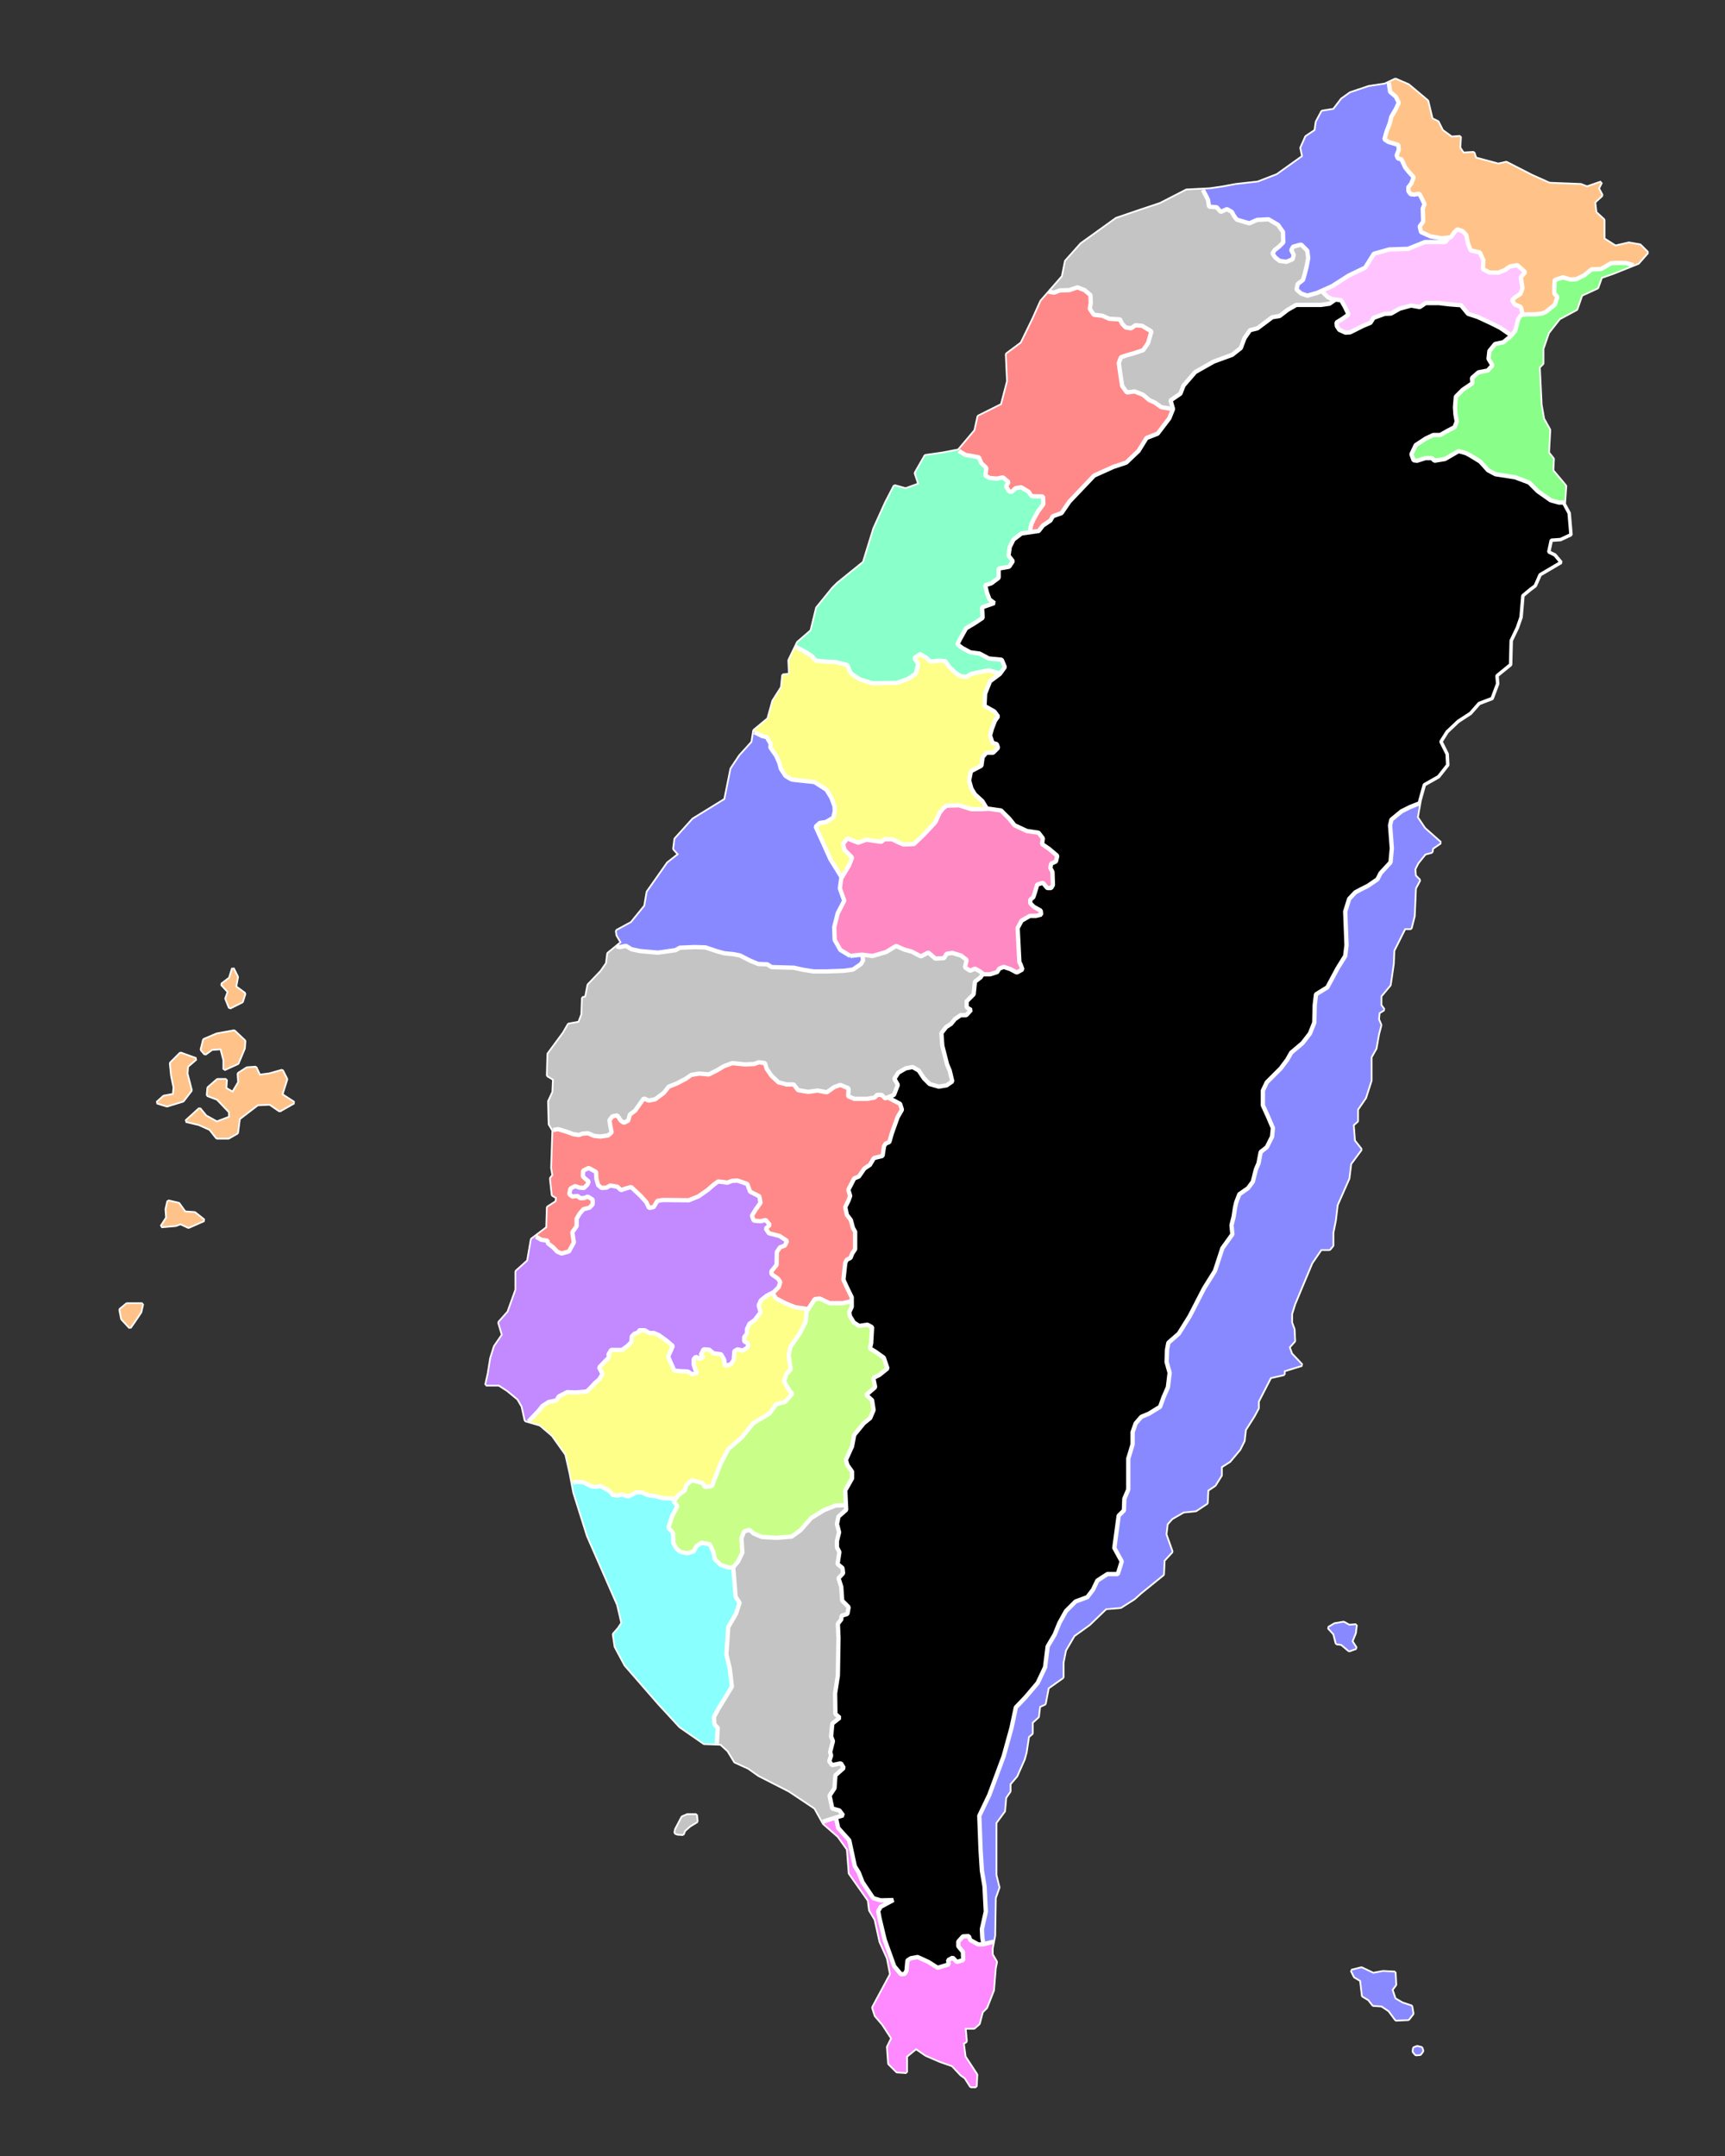 <?xml version="1.0" encoding="UTF-8" standalone="no"?>
<!-- Created with Inkscape (http://www.inkscape.org/) -->

<svg
   xmlns:dc="http://purl.org/dc/elements/1.1/"
   xmlns:cc="http://creativecommons.org/ns#"
   xmlns:rdf="http://www.w3.org/1999/02/22-rdf-syntax-ns#"
   xmlns:svg="http://www.w3.org/2000/svg"
   xmlns="http://www.w3.org/2000/svg"
   xmlns:sodipodi="http://sodipodi.sourceforge.net/DTD/sodipodi-0.dtd"
   xmlns:inkscape="http://www.inkscape.org/namespaces/inkscape"
   width="1000"
   height="1250"
   id="svg2"
   version="1.1"
   inkscape:version="0.47 r22583"
   sodipodi:docname="1901_Taiwan.svg"
   style="display:inline">
  <rect width="100%" height="100%" fill="#333333" stroke="none"/>
  <defs
     id="defs4">
    <inkscape:perspective
       sodipodi:type="inkscape:persp3d"
       inkscape:vp_x="0 : 526.18109 : 1"
       inkscape:vp_y="0 : 1000 : 0"
       inkscape:vp_z="744.09448 : 526.18109 : 1"
       inkscape:persp3d-origin="372.04724 : 350.78739 : 1"
       id="perspective10" />
    <inkscape:perspective
       id="perspective2824"
       inkscape:persp3d-origin="0.5 : 0.33333333 : 1"
       inkscape:vp_z="1 : 0.5 : 1"
       inkscape:vp_y="0 : 1000 : 0"
       inkscape:vp_x="0 : 0.5 : 1"
       sodipodi:type="inkscape:persp3d" />
    <inkscape:perspective
       id="perspective3689"
       inkscape:persp3d-origin="0.5 : 0.33333333 : 1"
       inkscape:vp_z="1 : 0.5 : 1"
       inkscape:vp_y="0 : 1000 : 0"
       inkscape:vp_x="0 : 0.5 : 1"
       sodipodi:type="inkscape:persp3d" />
    <inkscape:perspective
       id="perspective3714"
       inkscape:persp3d-origin="0.5 : 0.33333333 : 1"
       inkscape:vp_z="1 : 0.5 : 1"
       inkscape:vp_y="0 : 1000 : 0"
       inkscape:vp_x="0 : 0.5 : 1"
       sodipodi:type="inkscape:persp3d" />
    <inkscape:perspective
       id="perspective3738"
       inkscape:persp3d-origin="0.5 : 0.33333333 : 1"
       inkscape:vp_z="1 : 0.5 : 1"
       inkscape:vp_y="0 : 1000 : 0"
       inkscape:vp_x="0 : 0.5 : 1"
       sodipodi:type="inkscape:persp3d" />
    <inkscape:perspective
       id="perspective3761"
       inkscape:persp3d-origin="0.5 : 0.33333333 : 1"
       inkscape:vp_z="1 : 0.5 : 1"
       inkscape:vp_y="0 : 1000 : 0"
       inkscape:vp_x="0 : 0.5 : 1"
       sodipodi:type="inkscape:persp3d" />
    <inkscape:perspective
       id="perspective3786"
       inkscape:persp3d-origin="0.5 : 0.33333333 : 1"
       inkscape:vp_z="1 : 0.5 : 1"
       inkscape:vp_y="0 : 1000 : 0"
       inkscape:vp_x="0 : 0.5 : 1"
       sodipodi:type="inkscape:persp3d" />
    <inkscape:perspective
       id="perspective3809"
       inkscape:persp3d-origin="0.5 : 0.33333333 : 1"
       inkscape:vp_z="1 : 0.5 : 1"
       inkscape:vp_y="0 : 1000 : 0"
       inkscape:vp_x="0 : 0.5 : 1"
       sodipodi:type="inkscape:persp3d" />
    <inkscape:perspective
       id="perspective4582"
       inkscape:persp3d-origin="0.5 : 0.33333333 : 1"
       inkscape:vp_z="1 : 0.5 : 1"
       inkscape:vp_y="0 : 1000 : 0"
       inkscape:vp_x="0 : 0.5 : 1"
       sodipodi:type="inkscape:persp3d" />
    <inkscape:perspective
       id="perspective4614"
       inkscape:persp3d-origin="0.5 : 0.33333333 : 1"
       inkscape:vp_z="1 : 0.5 : 1"
       inkscape:vp_y="0 : 1000 : 0"
       inkscape:vp_x="0 : 0.5 : 1"
       sodipodi:type="inkscape:persp3d" />
    <inkscape:perspective
       id="perspective4637"
       inkscape:persp3d-origin="0.5 : 0.33333333 : 1"
       inkscape:vp_z="1 : 0.5 : 1"
       inkscape:vp_y="0 : 1000 : 0"
       inkscape:vp_x="0 : 0.5 : 1"
       sodipodi:type="inkscape:persp3d" />
    <inkscape:perspective
       id="perspective4660"
       inkscape:persp3d-origin="0.5 : 0.33333333 : 1"
       inkscape:vp_z="1 : 0.5 : 1"
       inkscape:vp_y="0 : 1000 : 0"
       inkscape:vp_x="0 : 0.5 : 1"
       sodipodi:type="inkscape:persp3d" />
    <inkscape:perspective
       id="perspective4683"
       inkscape:persp3d-origin="0.5 : 0.33333333 : 1"
       inkscape:vp_z="1 : 0.5 : 1"
       inkscape:vp_y="0 : 1000 : 0"
       inkscape:vp_x="0 : 0.5 : 1"
       sodipodi:type="inkscape:persp3d" />
    <inkscape:perspective
       id="perspective4708"
       inkscape:persp3d-origin="0.5 : 0.33333333 : 1"
       inkscape:vp_z="1 : 0.5 : 1"
       inkscape:vp_y="0 : 1000 : 0"
       inkscape:vp_x="0 : 0.5 : 1"
       sodipodi:type="inkscape:persp3d" />
    <inkscape:perspective
       id="perspective4733"
       inkscape:persp3d-origin="0.5 : 0.33333333 : 1"
       inkscape:vp_z="1 : 0.5 : 1"
       inkscape:vp_y="0 : 1000 : 0"
       inkscape:vp_x="0 : 0.5 : 1"
       sodipodi:type="inkscape:persp3d" />
    <inkscape:perspective
       id="perspective4756"
       inkscape:persp3d-origin="0.5 : 0.33333333 : 1"
       inkscape:vp_z="1 : 0.5 : 1"
       inkscape:vp_y="0 : 1000 : 0"
       inkscape:vp_x="0 : 0.5 : 1"
       sodipodi:type="inkscape:persp3d" />
    <inkscape:perspective
       id="perspective4779"
       inkscape:persp3d-origin="0.5 : 0.33333333 : 1"
       inkscape:vp_z="1 : 0.5 : 1"
       inkscape:vp_y="0 : 1000 : 0"
       inkscape:vp_x="0 : 0.5 : 1"
       sodipodi:type="inkscape:persp3d" />
    <inkscape:perspective
       id="perspective4802"
       inkscape:persp3d-origin="0.5 : 0.33333333 : 1"
       inkscape:vp_z="1 : 0.5 : 1"
       inkscape:vp_y="0 : 1000 : 0"
       inkscape:vp_x="0 : 0.5 : 1"
       sodipodi:type="inkscape:persp3d" />
    <inkscape:perspective
       id="perspective4829"
       inkscape:persp3d-origin="0.5 : 0.33333333 : 1"
       inkscape:vp_z="1 : 0.5 : 1"
       inkscape:vp_y="0 : 1000 : 0"
       inkscape:vp_x="0 : 0.5 : 1"
       sodipodi:type="inkscape:persp3d" />
    <inkscape:perspective
       id="perspective4856"
       inkscape:persp3d-origin="0.5 : 0.33333333 : 1"
       inkscape:vp_z="1 : 0.5 : 1"
       inkscape:vp_y="0 : 1000 : 0"
       inkscape:vp_x="0 : 0.5 : 1"
       sodipodi:type="inkscape:persp3d" />
    <inkscape:perspective
       id="perspective4879"
       inkscape:persp3d-origin="0.5 : 0.33333333 : 1"
       inkscape:vp_z="1 : 0.5 : 1"
       inkscape:vp_y="0 : 1000 : 0"
       inkscape:vp_x="0 : 0.5 : 1"
       sodipodi:type="inkscape:persp3d" />
    <inkscape:perspective
       id="perspective4904"
       inkscape:persp3d-origin="0.5 : 0.33333333 : 1"
       inkscape:vp_z="1 : 0.5 : 1"
       inkscape:vp_y="0 : 1000 : 0"
       inkscape:vp_x="0 : 0.5 : 1"
       sodipodi:type="inkscape:persp3d" />
    <inkscape:perspective
       id="perspective4927"
       inkscape:persp3d-origin="0.5 : 0.33333333 : 1"
       inkscape:vp_z="1 : 0.5 : 1"
       inkscape:vp_y="0 : 1000 : 0"
       inkscape:vp_x="0 : 0.5 : 1"
       sodipodi:type="inkscape:persp3d" />
    <inkscape:perspective
       id="perspective4950"
       inkscape:persp3d-origin="0.5 : 0.33333333 : 1"
       inkscape:vp_z="1 : 0.5 : 1"
       inkscape:vp_y="0 : 1000 : 0"
       inkscape:vp_x="0 : 0.5 : 1"
       sodipodi:type="inkscape:persp3d" />
    <inkscape:perspective
       id="perspective4973"
       inkscape:persp3d-origin="0.5 : 0.33333333 : 1"
       inkscape:vp_z="1 : 0.5 : 1"
       inkscape:vp_y="0 : 1000 : 0"
       inkscape:vp_x="0 : 0.5 : 1"
       sodipodi:type="inkscape:persp3d" />
    <inkscape:perspective
       id="perspective4996"
       inkscape:persp3d-origin="0.5 : 0.33333333 : 1"
       inkscape:vp_z="1 : 0.5 : 1"
       inkscape:vp_y="0 : 1000 : 0"
       inkscape:vp_x="0 : 0.5 : 1"
       sodipodi:type="inkscape:persp3d" />
    <inkscape:perspective
       id="perspective5033"
       inkscape:persp3d-origin="0.5 : 0.33333333 : 1"
       inkscape:vp_z="1 : 0.5 : 1"
       inkscape:vp_y="0 : 1000 : 0"
       inkscape:vp_x="0 : 0.5 : 1"
       sodipodi:type="inkscape:persp3d" />
    <inkscape:perspective
       id="perspective5058"
       inkscape:persp3d-origin="0.5 : 0.33333333 : 1"
       inkscape:vp_z="1 : 0.5 : 1"
       inkscape:vp_y="0 : 1000 : 0"
       inkscape:vp_x="0 : 0.5 : 1"
       sodipodi:type="inkscape:persp3d" />
    <inkscape:perspective
       id="perspective5081"
       inkscape:persp3d-origin="0.5 : 0.33333333 : 1"
       inkscape:vp_z="1 : 0.5 : 1"
       inkscape:vp_y="0 : 1000 : 0"
       inkscape:vp_x="0 : 0.5 : 1"
       sodipodi:type="inkscape:persp3d" />
    <inkscape:perspective
       id="perspective5104"
       inkscape:persp3d-origin="0.5 : 0.33333333 : 1"
       inkscape:vp_z="1 : 0.5 : 1"
       inkscape:vp_y="0 : 1000 : 0"
       inkscape:vp_x="0 : 0.5 : 1"
       sodipodi:type="inkscape:persp3d" />
    <inkscape:perspective
       id="perspective5127"
       inkscape:persp3d-origin="0.5 : 0.33333333 : 1"
       inkscape:vp_z="1 : 0.5 : 1"
       inkscape:vp_y="0 : 1000 : 0"
       inkscape:vp_x="0 : 0.5 : 1"
       sodipodi:type="inkscape:persp3d" />
    <inkscape:perspective
       id="perspective5154"
       inkscape:persp3d-origin="0.5 : 0.33333333 : 1"
       inkscape:vp_z="1 : 0.5 : 1"
       inkscape:vp_y="0 : 1000 : 0"
       inkscape:vp_x="0 : 0.5 : 1"
       sodipodi:type="inkscape:persp3d" />
    <inkscape:perspective
       id="perspective5177"
       inkscape:persp3d-origin="0.5 : 0.33333333 : 1"
       inkscape:vp_z="1 : 0.5 : 1"
       inkscape:vp_y="0 : 1000 : 0"
       inkscape:vp_x="0 : 0.5 : 1"
       sodipodi:type="inkscape:persp3d" />
    <inkscape:perspective
       id="perspective5200"
       inkscape:persp3d-origin="0.5 : 0.33333333 : 1"
       inkscape:vp_z="1 : 0.5 : 1"
       inkscape:vp_y="0 : 1000 : 0"
       inkscape:vp_x="0 : 0.5 : 1"
       sodipodi:type="inkscape:persp3d" />
    <inkscape:perspective
       id="perspective5236"
       inkscape:persp3d-origin="0.5 : 0.33333333 : 1"
       inkscape:vp_z="1 : 0.5 : 1"
       inkscape:vp_y="0 : 1000 : 0"
       inkscape:vp_x="0 : 0.5 : 1"
       sodipodi:type="inkscape:persp3d" />
    <inkscape:perspective
       id="perspective5259"
       inkscape:persp3d-origin="0.5 : 0.33333333 : 1"
       inkscape:vp_z="1 : 0.5 : 1"
       inkscape:vp_y="0 : 1000 : 0"
       inkscape:vp_x="0 : 0.5 : 1"
       sodipodi:type="inkscape:persp3d" />
    <inkscape:perspective
       id="perspective5282"
       inkscape:persp3d-origin="0.5 : 0.33333333 : 1"
       inkscape:vp_z="1 : 0.5 : 1"
       inkscape:vp_y="0 : 1000 : 0"
       inkscape:vp_x="0 : 0.5 : 1"
       sodipodi:type="inkscape:persp3d" />
    <inkscape:perspective
       id="perspective5307"
       inkscape:persp3d-origin="0.5 : 0.33333333 : 1"
       inkscape:vp_z="1 : 0.5 : 1"
       inkscape:vp_y="0 : 1000 : 0"
       inkscape:vp_x="0 : 0.5 : 1"
       sodipodi:type="inkscape:persp3d" />
    <inkscape:perspective
       id="perspective5330"
       inkscape:persp3d-origin="0.5 : 0.33333333 : 1"
       inkscape:vp_z="1 : 0.5 : 1"
       inkscape:vp_y="0 : 1000 : 0"
       inkscape:vp_x="0 : 0.5 : 1"
       sodipodi:type="inkscape:persp3d" />
    <inkscape:perspective
       id="perspective5353"
       inkscape:persp3d-origin="0.5 : 0.33333333 : 1"
       inkscape:vp_z="1 : 0.5 : 1"
       inkscape:vp_y="0 : 1000 : 0"
       inkscape:vp_x="0 : 0.5 : 1"
       sodipodi:type="inkscape:persp3d" />
    <inkscape:perspective
       id="perspective5376"
       inkscape:persp3d-origin="0.5 : 0.33333333 : 1"
       inkscape:vp_z="1 : 0.5 : 1"
       inkscape:vp_y="0 : 1000 : 0"
       inkscape:vp_x="0 : 0.5 : 1"
       sodipodi:type="inkscape:persp3d" />
    <inkscape:perspective
       id="perspective5400"
       inkscape:persp3d-origin="0.5 : 0.33333333 : 1"
       inkscape:vp_z="1 : 0.5 : 1"
       inkscape:vp_y="0 : 1000 : 0"
       inkscape:vp_x="0 : 0.5 : 1"
       sodipodi:type="inkscape:persp3d" />
    <inkscape:perspective
       id="perspective5426"
       inkscape:persp3d-origin="0.5 : 0.33333333 : 1"
       inkscape:vp_z="1 : 0.5 : 1"
       inkscape:vp_y="0 : 1000 : 0"
       inkscape:vp_x="0 : 0.5 : 1"
       sodipodi:type="inkscape:persp3d" />
    <inkscape:perspective
       id="perspective5464"
       inkscape:persp3d-origin="0.5 : 0.33333333 : 1"
       inkscape:vp_z="1 : 0.5 : 1"
       inkscape:vp_y="0 : 1000 : 0"
       inkscape:vp_x="0 : 0.5 : 1"
       sodipodi:type="inkscape:persp3d" />
    <inkscape:perspective
       id="perspective5487"
       inkscape:persp3d-origin="0.5 : 0.33333333 : 1"
       inkscape:vp_z="1 : 0.5 : 1"
       inkscape:vp_y="0 : 1000 : 0"
       inkscape:vp_x="0 : 0.5 : 1"
       sodipodi:type="inkscape:persp3d" />
    <inkscape:perspective
       id="perspective5510"
       inkscape:persp3d-origin="0.5 : 0.33333333 : 1"
       inkscape:vp_z="1 : 0.5 : 1"
       inkscape:vp_y="0 : 1000 : 0"
       inkscape:vp_x="0 : 0.5 : 1"
       sodipodi:type="inkscape:persp3d" />
    <inkscape:perspective
       id="perspective5533"
       inkscape:persp3d-origin="0.5 : 0.33333333 : 1"
       inkscape:vp_z="1 : 0.5 : 1"
       inkscape:vp_y="0 : 1000 : 0"
       inkscape:vp_x="0 : 0.5 : 1"
       sodipodi:type="inkscape:persp3d" />
    <inkscape:perspective
       id="perspective5558"
       inkscape:persp3d-origin="0.5 : 0.33333333 : 1"
       inkscape:vp_z="1 : 0.5 : 1"
       inkscape:vp_y="0 : 1000 : 0"
       inkscape:vp_x="0 : 0.5 : 1"
       sodipodi:type="inkscape:persp3d" />
    <inkscape:perspective
       id="perspective5581"
       inkscape:persp3d-origin="0.5 : 0.33333333 : 1"
       inkscape:vp_z="1 : 0.5 : 1"
       inkscape:vp_y="0 : 1000 : 0"
       inkscape:vp_x="0 : 0.5 : 1"
       sodipodi:type="inkscape:persp3d" />
    <inkscape:perspective
       id="perspective5617"
       inkscape:persp3d-origin="0.5 : 0.33333333 : 1"
       inkscape:vp_z="1 : 0.5 : 1"
       inkscape:vp_y="0 : 1000 : 0"
       inkscape:vp_x="0 : 0.5 : 1"
       sodipodi:type="inkscape:persp3d" />
    <inkscape:perspective
       id="perspective5641"
       inkscape:persp3d-origin="0.5 : 0.33333333 : 1"
       inkscape:vp_z="1 : 0.5 : 1"
       inkscape:vp_y="0 : 1000 : 0"
       inkscape:vp_x="0 : 0.5 : 1"
       sodipodi:type="inkscape:persp3d" />
    <inkscape:perspective
       id="perspective5664"
       inkscape:persp3d-origin="0.5 : 0.33333333 : 1"
       inkscape:vp_z="1 : 0.5 : 1"
       inkscape:vp_y="0 : 1000 : 0"
       inkscape:vp_x="0 : 0.5 : 1"
       sodipodi:type="inkscape:persp3d" />
    <inkscape:perspective
       id="perspective5689"
       inkscape:persp3d-origin="0.5 : 0.33333333 : 1"
       inkscape:vp_z="1 : 0.5 : 1"
       inkscape:vp_y="0 : 1000 : 0"
       inkscape:vp_x="0 : 0.5 : 1"
       sodipodi:type="inkscape:persp3d" />
    <inkscape:perspective
       id="perspective5712"
       inkscape:persp3d-origin="0.5 : 0.33333333 : 1"
       inkscape:vp_z="1 : 0.5 : 1"
       inkscape:vp_y="0 : 1000 : 0"
       inkscape:vp_x="0 : 0.5 : 1"
       sodipodi:type="inkscape:persp3d" />
    <inkscape:perspective
       id="perspective5735"
       inkscape:persp3d-origin="0.5 : 0.33333333 : 1"
       inkscape:vp_z="1 : 0.5 : 1"
       inkscape:vp_y="0 : 1000 : 0"
       inkscape:vp_x="0 : 0.5 : 1"
       sodipodi:type="inkscape:persp3d" />
    <inkscape:perspective
       id="perspective5758"
       inkscape:persp3d-origin="0.5 : 0.33333333 : 1"
       inkscape:vp_z="1 : 0.5 : 1"
       inkscape:vp_y="0 : 1000 : 0"
       inkscape:vp_x="0 : 0.5 : 1"
       sodipodi:type="inkscape:persp3d" />
    <inkscape:perspective
       id="perspective5783"
       inkscape:persp3d-origin="0.5 : 0.33333333 : 1"
       inkscape:vp_z="1 : 0.5 : 1"
       inkscape:vp_y="0 : 1000 : 0"
       inkscape:vp_x="0 : 0.5 : 1"
       sodipodi:type="inkscape:persp3d" />
    <inkscape:perspective
       id="perspective5806"
       inkscape:persp3d-origin="0.5 : 0.33333333 : 1"
       inkscape:vp_z="1 : 0.5 : 1"
       inkscape:vp_y="0 : 1000 : 0"
       inkscape:vp_x="0 : 0.5 : 1"
       sodipodi:type="inkscape:persp3d" />
    <inkscape:perspective
       id="perspective5829"
       inkscape:persp3d-origin="0.5 : 0.33333333 : 1"
       inkscape:vp_z="1 : 0.5 : 1"
       inkscape:vp_y="0 : 1000 : 0"
       inkscape:vp_x="0 : 0.5 : 1"
       sodipodi:type="inkscape:persp3d" />
    <inkscape:perspective
       id="perspective5852"
       inkscape:persp3d-origin="0.5 : 0.33333333 : 1"
       inkscape:vp_z="1 : 0.5 : 1"
       inkscape:vp_y="0 : 1000 : 0"
       inkscape:vp_x="0 : 0.5 : 1"
       sodipodi:type="inkscape:persp3d" />
    <inkscape:perspective
       id="perspective5877"
       inkscape:persp3d-origin="0.5 : 0.33333333 : 1"
       inkscape:vp_z="1 : 0.5 : 1"
       inkscape:vp_y="0 : 1000 : 0"
       inkscape:vp_x="0 : 0.5 : 1"
       sodipodi:type="inkscape:persp3d" />
    <inkscape:perspective
       id="perspective5900"
       inkscape:persp3d-origin="0.5 : 0.33333333 : 1"
       inkscape:vp_z="1 : 0.5 : 1"
       inkscape:vp_y="0 : 1000 : 0"
       inkscape:vp_x="0 : 0.5 : 1"
       sodipodi:type="inkscape:persp3d" />
    <inkscape:perspective
       id="perspective5923"
       inkscape:persp3d-origin="0.5 : 0.33333333 : 1"
       inkscape:vp_z="1 : 0.5 : 1"
       inkscape:vp_y="0 : 1000 : 0"
       inkscape:vp_x="0 : 0.5 : 1"
       sodipodi:type="inkscape:persp3d" />
    <inkscape:perspective
       id="perspective5946"
       inkscape:persp3d-origin="0.5 : 0.33333333 : 1"
       inkscape:vp_z="1 : 0.5 : 1"
       inkscape:vp_y="0 : 1000 : 0"
       inkscape:vp_x="0 : 0.5 : 1"
       sodipodi:type="inkscape:persp3d" />
    <inkscape:perspective
       id="perspective5969"
       inkscape:persp3d-origin="0.5 : 0.33333333 : 1"
       inkscape:vp_z="1 : 0.5 : 1"
       inkscape:vp_y="0 : 1000 : 0"
       inkscape:vp_x="0 : 0.5 : 1"
       sodipodi:type="inkscape:persp3d" />
    <inkscape:perspective
       id="perspective5997"
       inkscape:persp3d-origin="0.5 : 0.33333333 : 1"
       inkscape:vp_z="1 : 0.5 : 1"
       inkscape:vp_y="0 : 1000 : 0"
       inkscape:vp_x="0 : 0.5 : 1"
       sodipodi:type="inkscape:persp3d" />
    <inkscape:perspective
       id="perspective6020"
       inkscape:persp3d-origin="0.5 : 0.33333333 : 1"
       inkscape:vp_z="1 : 0.5 : 1"
       inkscape:vp_y="0 : 1000 : 0"
       inkscape:vp_x="0 : 0.5 : 1"
       sodipodi:type="inkscape:persp3d" />
    <inkscape:perspective
       id="perspective6043"
       inkscape:persp3d-origin="0.5 : 0.33333333 : 1"
       inkscape:vp_z="1 : 0.5 : 1"
       inkscape:vp_y="0 : 1000 : 0"
       inkscape:vp_x="0 : 0.5 : 1"
       sodipodi:type="inkscape:persp3d" />
    <inkscape:perspective
       id="perspective6066"
       inkscape:persp3d-origin="0.5 : 0.33333333 : 1"
       inkscape:vp_z="1 : 0.5 : 1"
       inkscape:vp_y="0 : 1000 : 0"
       inkscape:vp_x="0 : 0.5 : 1"
       sodipodi:type="inkscape:persp3d" />
    <inkscape:perspective
       id="perspective6091"
       inkscape:persp3d-origin="0.5 : 0.33333333 : 1"
       inkscape:vp_z="1 : 0.5 : 1"
       inkscape:vp_y="0 : 1000 : 0"
       inkscape:vp_x="0 : 0.5 : 1"
       sodipodi:type="inkscape:persp3d" />
    <inkscape:perspective
       id="perspective6114"
       inkscape:persp3d-origin="0.5 : 0.33333333 : 1"
       inkscape:vp_z="1 : 0.5 : 1"
       inkscape:vp_y="0 : 1000 : 0"
       inkscape:vp_x="0 : 0.5 : 1"
       sodipodi:type="inkscape:persp3d" />
    <inkscape:perspective
       id="perspective6137"
       inkscape:persp3d-origin="0.5 : 0.33333333 : 1"
       inkscape:vp_z="1 : 0.5 : 1"
       inkscape:vp_y="0 : 1000 : 0"
       inkscape:vp_x="0 : 0.5 : 1"
       sodipodi:type="inkscape:persp3d" />
    <inkscape:perspective
       id="perspective6160"
       inkscape:persp3d-origin="0.5 : 0.33333333 : 1"
       inkscape:vp_z="1 : 0.5 : 1"
       inkscape:vp_y="0 : 1000 : 0"
       inkscape:vp_x="0 : 0.5 : 1"
       sodipodi:type="inkscape:persp3d" />
    <inkscape:perspective
       id="perspective6183"
       inkscape:persp3d-origin="0.5 : 0.33333333 : 1"
       inkscape:vp_z="1 : 0.5 : 1"
       inkscape:vp_y="0 : 1000 : 0"
       inkscape:vp_x="0 : 0.5 : 1"
       sodipodi:type="inkscape:persp3d" />
    <inkscape:perspective
       id="perspective6208"
       inkscape:persp3d-origin="0.5 : 0.33333333 : 1"
       inkscape:vp_z="1 : 0.5 : 1"
       inkscape:vp_y="0 : 1000 : 0"
       inkscape:vp_x="0 : 0.5 : 1"
       sodipodi:type="inkscape:persp3d" />
    <inkscape:perspective
       id="perspective6231"
       inkscape:persp3d-origin="0.5 : 0.33333333 : 1"
       inkscape:vp_z="1 : 0.5 : 1"
       inkscape:vp_y="0 : 1000 : 0"
       inkscape:vp_x="0 : 0.5 : 1"
       sodipodi:type="inkscape:persp3d" />
    <inkscape:perspective
       id="perspective6256"
       inkscape:persp3d-origin="0.5 : 0.33333333 : 1"
       inkscape:vp_z="1 : 0.5 : 1"
       inkscape:vp_y="0 : 1000 : 0"
       inkscape:vp_x="0 : 0.5 : 1"
       sodipodi:type="inkscape:persp3d" />
    <inkscape:perspective
       id="perspective6279"
       inkscape:persp3d-origin="0.5 : 0.33333333 : 1"
       inkscape:vp_z="1 : 0.5 : 1"
       inkscape:vp_y="0 : 1000 : 0"
       inkscape:vp_x="0 : 0.5 : 1"
       sodipodi:type="inkscape:persp3d" />
    <inkscape:perspective
       id="perspective6302"
       inkscape:persp3d-origin="0.5 : 0.33333333 : 1"
       inkscape:vp_z="1 : 0.5 : 1"
       inkscape:vp_y="0 : 1000 : 0"
       inkscape:vp_x="0 : 0.5 : 1"
       sodipodi:type="inkscape:persp3d" />
    <inkscape:perspective
       id="perspective6325"
       inkscape:persp3d-origin="0.5 : 0.33333333 : 1"
       inkscape:vp_z="1 : 0.5 : 1"
       inkscape:vp_y="0 : 1000 : 0"
       inkscape:vp_x="0 : 0.5 : 1"
       sodipodi:type="inkscape:persp3d" />
    <inkscape:perspective
       id="perspective6348"
       inkscape:persp3d-origin="0.5 : 0.33333333 : 1"
       inkscape:vp_z="1 : 0.5 : 1"
       inkscape:vp_y="0 : 1000 : 0"
       inkscape:vp_x="0 : 0.5 : 1"
       sodipodi:type="inkscape:persp3d" />
  </defs>
  <sodipodi:namedview
     id="base"
     pagecolor="#000000"
     bordercolor="#666666"
     borderopacity="1.0"
     inkscape:pageopacity="0"
     inkscape:pageshadow="2"
     inkscape:zoom="0.35"
     inkscape:cx="265.74034"
     inkscape:cy="658.48645"
     inkscape:document-units="px"
     inkscape:current-layer="layer2"
     showgrid="false"
     borderlayer="true"
     inkscape:showpageshadow="false"
     inkscape:window-width="1360"
     inkscape:window-height="716"
     inkscape:window-x="-4"
     inkscape:window-y="-4"
     inkscape:window-maximized="1" />
  <g
     inkscape:groupmode="layer"
     id="layer2"
     inkscape:label="臺灣"
     style="display:inline"
     sodipodi:insensitive="true">
    <path
       style="fill:#000000;fill-opacity:1;stroke:#ffffff;stroke-width:2;stroke-linecap:butt;stroke-linejoin:miter;stroke-miterlimit:0;stroke-opacity:1;stroke-dasharray:none"
       d="m 808.938,46.062 -6.094,2.875 -9.281,1.406 -10.719,3.594 -5,3.562 -4.625,6.062 -6.781,1.094 -3.219,6.062 -0.719,5 -5.344,3.562 -2.875,6.438 1.062,5 -15,10.719 -11.062,4.281 -12.844,1.438 -7.5,1.406 -7.5,1.094 -13.594,0.688 -15.344,7.875 -10.719,3.562 -14.625,5 -20.375,14.656 -8.938,10 -1.781,8.906 -12.5,14.312 -4.625,10.344 -6.781,13.938 -8.594,6.406 0.719,15.719 -3.562,13.594 -13.562,6.781 -1.812,8.219 -9.625,11.406 -9.281,1.781 -10,1.438 -5.719,10 2.125,6.438 -7.844,2.844 -6.438,-1.781 -5,9.656 -6.781,15 -6.062,19.625 -15,12.156 -2.875,2.844 L 473.562,352.5 470.344,365.719 462.5,372.5 l -5,10.344 0.344,8.219 -3.906,0.375 -0.719,7.125 -5,7.875 -2.875,10.344 -8.188,6.781 -1.094,6.781 -7.125,7.875 -5,7.5 -3.594,17.844 -18.562,11.438 -10.344,11.438 -0.719,5.719 2.844,3.188 -6.406,5 -11.812,16.812 -1.406,8.188 -7.875,9.656 -8.562,4.656 0.344,2.5 2.5,4.281 -7.844,6.406 -0.719,5.719 -3.219,4.656 -7.5,7.844 -1.406,7.156 -1.812,0.344 -0.344,9.656 -1.781,4.625 -6.062,1.094 -2.875,5 -8.938,12.125 -0.344,12.5 3.562,2.156 -0.344,7.5 -2.5,5.344 0.344,13.219 2.156,3.562 -0.719,21.812 0.719,4.281 -1.438,1.781 1.062,9.625 2.5,1.438 -0.344,2.5 -5,3.219 -0.344,11.781 -8.938,6.781 -2.156,12.5 -6.781,6.094 0,10.688 -4.625,12.875 -5.375,6.062 2.156,7.156 -4.656,6.781 -2.125,6.781 -1.438,8.938 -1.438,6.406 7.5,0 5,3.219 6.062,5 2.5,4.281 1.812,8.219 8.562,2.5 7.125,6.094 7.875,11.062 2.5,11.062 2.125,11.062 7.875,25 17.5,40 2.5,10.719 -2.156,3.219 -2.844,3.219 1.062,7.156 5.719,10.688 19.281,22.156 12.5,13.562 13.938,9.656 9.625,0.344 4.312,3.938 3.906,6.438 7.875,3.562 6.062,4.281 17.5,8.938 15,10 5,8.937 8.562,7.5 5.375,7.5 1.062,13.906 11.062,15.719 0.719,5.719 3.219,5.344 2.844,12.875 4.312,9.625 1.781,9.312 -5.375,10 -5,9.281 1.438,4.625 4.281,5 5.375,8.219 -2.5,5 0.688,9.656 4.656,4.625 5.344,0.375 0,-9.281 5.719,-4.656 5.719,3.938 L 545,1195 l 7.156,2.5 5,5.344 2.5,1.812 3.188,5 2.875,0 0.344,-6.812 -6.781,-10.344 -1.062,-7.844 1.781,-1.094 -0.719,-7.844 5.375,0 2.844,-2.5 1.781,-6.781 2.5,-2.5 3.938,-10 1.062,-12.875 0.719,-3.562 -2.5,-4.281 0,-3.563 1.438,-7.5 0.344,-21.812 2.156,-6.063 -1.781,-7.125 0,-30.375 5,-6.781 0.688,-7.844 2.5,-3.594 0,-4.281 3.938,-4.625 4.281,-9.656 1.094,-3.938 1.406,-9.281 2.156,-1.781 0,-6.438 3.562,-3.219 0.719,-6.062 3.219,-1.438 1.781,-9.281 8.562,-6.062 0,-8.562 1.438,-7.156 5,-8.562 8.938,-6.438 9.625,-9.281 8.594,-0.719 7.844,-5 3.562,-3.219 13.219,-10.719 0.375,-8.188 4.625,-5 -3.562,-10 0.719,-6.094 2.844,-3.219 6.781,-3.906 7.156,-0.719 6.438,-4.281 0.344,-7.5 4.281,-2.875 3.562,-5.719 0,-5 5,-3.188 5.719,-6.812 2.5,-5 0.719,-6.406 5,-7.875 2.5,-4.625 0,-3.938 7.156,-13.938 7.844,-1.781 0,-2.125 10.375,-3.219 L 748.562,785 747.156,781.062 750.344,777.5 750,770.719 l -1.438,-3.938 0,-5 1.781,-5.719 4.312,-10.344 5.688,-13.562 5.375,-7.875 5,0 1.781,-2.125 0,-7.5 1.438,-7.156 1.062,-8.938 6.781,-15.344 1.062,-8.562 6.094,-8.219 -3.938,-5 -0.719,-9.281 2.5,-2.156 0,-6.781 4.656,-6.781 3.219,-10 0,-13.594 2.844,-5 1.438,-8.188 1.406,-5.375 -1.406,-3.219 0.344,-3.906 2.875,-1.812 -1.812,-2.5 0,-5.344 5.375,-6.438 1.781,-12.125 0.344,-7.875 6.438,-12.844 3.562,0 1.812,-7.156 0.688,-16.062 2.5,-4.656 -2.5,-2.5 L 820,503.938 821.781,500.344 826.062,495 830,493.938 830.344,491.781 835,488.562 l -9.281,-8.219 -4.281,-6.406 1.781,-10 2.5,-8.938 8.219,-4.656 5.344,-6.781 -0.344,-6.406 -3.594,-7.156 3.594,-5.719 6.406,-6.062 7.156,-4.656 5,-5.719 L 865,405 l 3.219,-8.562 -0.375,-4.656 7.875,-6.438 0.344,-13.906 3.594,-7.5 2.125,-6.094 1.062,-12.5 4.312,-3.562 2.844,-2.125 2.844,-6.438 L 905,326.062 901.438,321.781 897.844,320 l 1.438,-6.781 5.375,-0.375 6.062,-2.844 -1.062,-12.5 -2.875,-5.344 0.719,-10.375 -7.5,-8.938 0.344,-6.781 L 897.5,262.5 l 0.719,-13.219 -3.562,-6.438 -1.438,-8.188 -1.062,-21.812 2.125,-2.125 0,-8.562 3.219,-9.312 6.438,-8.188 10,-5.375 2.844,-8.219 9.281,-4.281 2.156,-6.062 7.125,-2.5 14.312,-5.719 5.344,-6.062 -4.281,-4.281 -6.438,-1.094 -7.844,1.781 -6.781,-4.281 0,-11.062 -4.656,-4.281 -0.719,-6.062 4.281,-3.938 -2.125,-3.938 1.781,-3.562 -8.219,2.844 -3.562,-1.406 -18.219,-0.719 -10.375,-4.656 -14.625,-7.5 -4.656,1.062 -13.219,-3.562 -1.062,-3.219 -6.062,0.375 -2.156,-3.219 0.375,-6.438 -5,0.375 -5.375,-3.938 -2.5,-5 L 830,68.938 l -2.5,-10.375 -11.062,-9.281 -7.5,-3.219 z M 135,561.438 l -1.781,5.719 -4.656,3.562 L 132.5,575 l -1.438,3.938 2.156,5.344 7.125,-3.562 1.438,-4.656 -5.344,-3.906 1.062,-5.719 -2.5,-5 z m 0.719,36.406 -10,1.812 -7.5,3.188 -1.438,5.719 2.156,2.5 3.906,-2.844 5.375,-0.375 1.781,6.812 0,5.344 7.844,-3.562 3.594,-8.594 0.344,-4.281 -6.062,-5.719 z m -31.062,12.875 -5.719,5.719 0.719,7.125 1.406,6.781 -0.344,4.312 -5.719,1.062 -3.938,3.562 5.719,1.781 9.281,-2.844 4.656,-6.062 -2.5,-9.656 0.344,-4.281 5,-4.281 -8.906,-3.219 z m 43.562,8.219 -5,0.344 -5,3.219 0.344,5 -3.562,6.062 -4.281,-2.5 0.344,-5 -5,0 -5.344,4.656 -0.375,4.281 5.719,2.156 7.156,7.5 0,3.188 -7.5,2.875 -6.438,-3.562 -3.562,-4.312 -7.875,7.156 7.5,1.781 6.438,2.875 3.938,5 6.781,0 5,-2.875 1.062,-8.219 10.719,-8.219 7.156,-0.344 5.719,3.938 8.188,-4.656 -7.125,-4.625 2.844,-8.938 -2.5,-5 -7.5,2.125 -5.719,0.719 -2.125,-4.625 z m -50.719,77.5 -1.062,4.625 0.344,5 -3.219,5 8.219,-0.719 2.875,-1.062 4.625,2.156 8.938,-3.938 -5.375,-4.281 -5.688,-0.375 -3.594,-5 L 97.5,696.438 z m -23.938,59.625 -3.906,3.219 1.062,5.375 4.625,5 2.5,-3.594 3.594,-5.344 1.062,-4.656 -8.938,0 z m 705.375,184.656 -5.188,0.875 -3.562,2.156 3.219,3.562 1.406,5.531 2.875,0.375 4.469,3.75 3.906,-1.438 -2.5,-3.938 1.969,-4.812 0.531,-4.625 -3.906,0.344 -3.219,-1.781 z m -380.531,111.594 -2.875,1.25 -1.969,3.75 -1.781,3.406 -0.344,1.969 1.406,0.531 3.062,0.187 0.875,-2.156 3.031,-2.688 4.125,-2.5 -0.375,-3.75 -5.156,0 z m 390.875,88.75 -5.719,1.438 1.781,3.562 3.594,2.156 1.062,8.937 3.562,2.125 2.5,3.219 5,0.344 4.281,2.875 3.938,5.344 7.156,-0.344 2.5,-3.219 -0.719,-4.281 -5.375,-1.781 -4.281,-2.5 -1.781,-5.375 2.156,-2.844 -0.375,-7.156 -6.781,-0.344 -5.719,1.062 -6.781,-3.219 z m 32.312,45.625 -1.938,0.719 -0.281,2.063 1.438,1.687 2.5,-0.187 1.344,-1.875 -0.562,-1.781 -2.5,-0.625 z"
       id="path2831" />
  </g>
  <g
     inkscape:groupmode="layer"
     id="layer3"
     inkscape:label="廳界"
     style="display:inline"
     sodipodi:insensitive="true">
    <path
       style="fill:#ffc389;fill-opacity:1;stroke:none;display:inline"
       d="m 808.938,46.063 -3.844,1.812 0.75,5.344 3.281,2.781 1.781,3.531 -1.781,3.781 -2.531,4.312 -1,4.031 -1.75,4.531 -1.281,4.563 2.281,1.5 5.812,1.781 0.25,2.781 -1.281,3.281 0.781,1.781 2,0.5 2.281,4.781 2.031,2.531 2.781,3.031 -1.281,3.531 -1.75,2.281 0,2.281 1.25,1.75 2.031,0.25 3.031,-0.5 1.5,2.781 1.531,3.281 -1.031,2.531 0.25,7.562 -2,2.781 0.75,3.281 5.562,2.531 6.375,1.062 4.031,-0.406 1.219,-0.125 2.344,-3.125 1.5,-1.531 3.219,1.156 1.969,2.156 1.062,5.094 1.5,3.812 5.312,1.25 2.031,4.281 -0.281,5.312 3.812,2.031 5.281,0 3.812,-1.531 2.781,-2 4.281,-0.781 4.531,4.062 -2.5,3.031 1,6.312 -1.281,3.281 -2.75,1.75 -2.031,1.781 1.5,2.531 3.562,1.5 1.156,4.5 2.875,-0.188 4.281,0 4.062,-0.531 2.25,-1 5.062,-4.031 1.5,-4.562 -1.75,-2 0,-4.062 0.25,-3.781 4.781,-1.5 4.312,1.25 3.531,-0.25 4.531,-2.281 4.219,-3.375 5.344,-0.188 2.5,-1.312 3.219,-1.969 3.031,-0.281 5.719,0.094 3.75,1.031 0.281,0.219 3.125,-1.25 5.344,-6.062 -4.281,-4.281 -6.438,-1.094 -7.844,1.781 -6.781,-4.281 0,-11.062 -4.656,-4.281 -0.719,-6.062 4.281,-3.938 -2.125,-3.938 1.781,-3.562 -8.219,2.844 -3.562,-1.406 -18.219,-0.719 -10.375,-4.656 -14.625,-7.5 -4.656,1.062 -13.219,-3.562 -1.062,-3.219 -6.062,0.375 -2.156,-3.219 0.375,-6.438 -5,0.375 -5.375,-3.938 -2.5,-5 -3.562,-1.781 -2.5,-10.375 -11.062,-9.281 -7.5,-3.219 z"
       id="rect6245" />
    <path
       style="fill:#89ff89;fill-opacity:1;stroke:none;display:inline"
       d="m 936.782,152.406 -3.031,0.281 -3.219,1.969 -2.5,1.312 -5.344,0.188 -4.219,3.375 -4.531,2.281 -3.531,0.25 -4.312,-1.25 -4.781,1.5 -0.25,3.781 0,4.062 1.75,2 -1.5,4.562 -5.062,4.031 -2.25,1 -4.062,0.531 -4.281,0 -3.781,0.25 -1.781,2.5 -0.75,3.312 -1.031,3.531 -2.5,3.031 -4.312,3.531 -4.781,1 -3.281,4.031 -0.5,4.562 2.25,3.781 -2.781,3.031 -5.281,1 -3.812,3.281 0.281,3.031 -5.562,3.812 -4.062,4.031 -0.5,6.062 0.25,4.031 0.781,4.312 -1.281,3.281 -4.781,2.5 -3.531,2.031 -4.062,0 -4.281,2.031 -5.812,3.781 -2.531,5.312 1.281,3.531 2,0.25 4.812,-1.531 3.781,0 1.5,1.531 6.062,-1 7.844,-4.562 c 0,0 3.269,0.776 4.531,1.281 1.263,0.505 8.094,4.781 8.094,4.781 l 4.531,5.062 4.312,2.25 11.344,1.781 8.094,3.031 5.062,5.062 7.562,5.281 4.688,1.281 3.031,0 0.125,-0.375 0.625,-9.219 -7.5,-8.938 0.344,-6.781 -2.844,-3.562 0.719,-13.219 -3.562,-6.438 -1.438,-8.188 -1.062,-21.812 2.125,-2.125 0,-8.562 3.219,-9.312 6.438,-8.188 10,-5.375 2.844,-8.219 9.281,-4.281 2.156,-6.062 7.125,-2.5 11.188,-4.469 -0.281,-0.219 -3.75,-1.031 -5.719,-0.094 z"
       id="rect6197" />
    <path
       style="fill:#ffc4ff;fill-opacity:1;stroke:none;display:inline"
       d="m 844.813,132.937 -1.5,1.531 -2.344,3.125 -1.219,0.125 0.031,0.25 -1.938,2.375 -11.781,0 -9.812,3.938 -10.906,0.375 -8.906,2.5 -5,8.031 -9.656,4.625 -9.469,6.094 -5.688,2.531 0.094,0.125 0.406,0.25 -0.812,0.125 3.5,3.375 2.5,1.094 1.844,0.25 3.344,0.438 2.156,3.75 2.125,4.469 -3.219,2.344 -3.75,2.312 0.188,2.125 1.438,2.156 3.562,1.594 2.688,-0.156 7.5,-3.75 4.281,-1.781 1.781,-2.875 6.438,-2.312 3.75,-0.188 5,-2.844 6.594,-1.781 5,0.875 3.406,-2.312 7.656,0 6.094,0.719 6.781,0.531 4.094,5 5.531,1.781 7.688,3.562 5.375,2.688 5.156,3.562 1.094,0.719 0.875,-0.562 1.531,-1.844 1.031,-3.531 0.75,-3.312 1.781,-2.5 0.906,-0.062 -1.156,-4.5 -3.562,-1.5 -1.5,-2.531 2.031,-1.781 2.75,-1.75 1.281,-3.281 -1,-6.312 2.5,-3.031 -4.531,-4.062 -4.281,0.781 -2.781,2 -3.812,1.531 -5.281,0 -3.812,-2.031 0.281,-5.312 -2.031,-4.281 -5.312,-1.25 -1.5,-3.812 -1.062,-5.094 -1.969,-2.156 -3.219,-1.156 z"
       id="rect6080" />
    <path
       style="fill:#8989ff;fill-opacity:1;stroke:none;display:inline"
       d="m 805.094,47.875 -2.25,1.062 -9.281,1.406 -10.719,3.594 -5,3.562 -4.625,6.062 -6.781,1.094 -3.219,6.062 -0.719,5 -5.344,3.562 -2.875,6.438 1.062,5 -15,10.719 -11.062,4.281 -12.844,1.438 -7.5,1.406 -7.5,1.094 -4.094,0.188 -0.031,0.25 1.719,3.219 1.25,2.531 0.625,3.969 4.438,0.375 2.344,2.656 3.562,-1.594 2.844,1.594 1.25,2.344 1.625,2.125 4.094,1.25 3.219,0.906 4.469,-1.969 6.594,-0.344 5.562,3.188 2.844,4.125 0.188,6.062 -2.5,2.5 -2.5,1.969 -1.25,1.969 1.594,2.312 2.5,1.969 3.938,0.531 3.562,-1.438 0.719,-2.5 -1.438,-2.844 1.094,-1.969 4.625,-1.25 3.562,3.562 0.562,4.312 -1.094,5.531 -1.062,4.094 -0.906,3.031 -3.031,2.344 -0.719,3.188 2.688,2.344 3.562,1.25 5.719,-1.625 3.062,-1.375 5.688,-2.531 9.469,-6.094 9.656,-4.625 5,-8.031 8.906,-2.5 10.906,-0.375 9.812,-3.938 11.781,0 1.938,-2.375 -0.031,-0.25 -4.031,0.406 -6.375,-1.062 -5.562,-2.531 -0.75,-3.281 2,-2.781 -0.25,-7.562 1.031,-2.531 -1.531,-3.281 -1.5,-2.781 -3.031,0.5 -2.031,-0.25 -1.25,-1.75 0,-2.281 1.75,-2.281 1.281,-3.531 -2.781,-3.031 -2.031,-2.531 -2.281,-4.781 -2,-0.5 -0.781,-1.781 1.281,-3.281 -0.25,-2.781 -5.812,-1.781 -2.281,-1.5 1.281,-4.562 1.75,-4.531 1,-4.031 2.531,-4.312 1.781,-3.781 -1.781,-3.531 -3.281,-2.781 -0.75,-5.344 z"
       id="rect5986" />
    <path
       style="fill:#c4c4c4;fill-opacity:1;stroke:none;display:inline"
       d="m 696.812,109.875 -8.969,0.469 -15.344,7.875 -10.719,3.562 -14.625,5 -20.375,14.656 -8.938,10 -1.781,8.906 -7.719,8.844 2.719,0.469 3.219,-1.25 5.531,-0.188 4.844,-1.625 4.094,1.625 3.406,2.844 0.156,4.469 -0.531,3.562 2.312,3.406 4.844,0.531 4.094,1.781 6.25,0.375 1.062,2.312 2.156,2.312 3.219,0.531 2.5,-1.781 3.938,0.375 5.344,3.219 -1.969,6.781 -2.844,4.094 -5.906,1.969 -3.375,0.906 -3.594,1.25 -1.25,3.375 1.094,7.5 0.875,5.719 2.688,3.75 4.625,-0.531 4.844,1.969 3.562,3.031 3.219,1.438 3.75,2.656 6.5,1.125 0.094,0.438 0.188,-0.469 -1.438,-5 5.719,-3.938 1.781,-4.656 6.781,-7.844 10.719,-6.062 10.719,-3.938 5,-3.938 2.156,-5.719 3.219,-4.625 4.281,-1.094 8.562,-6.406 4.281,-0.719 4.656,-3.562 5,-2.875 8.562,0 5.719,0 5,-0.719 3.438,-2.406 -1.844,-0.25 -2.5,-1.094 -3.5,-3.375 0.812,-0.125 -0.406,-0.25 -0.094,-0.125 -3.062,1.375 -5.719,1.625 -3.562,-1.25 -2.688,-2.344 0.719,-3.188 3.031,-2.344 0.906,-3.031 1.062,-4.094 1.094,-5.531 -0.562,-4.312 -3.562,-3.562 -4.625,1.25 L 748.562,145 750,147.844 l -0.719,2.5 -3.562,1.438 -3.938,-0.531 -2.5,-1.969 -1.594,-2.312 1.25,-1.969 2.5,-1.969 2.5,-2.5 -0.188,-6.062 -2.844,-4.125 -5.562,-3.188 -6.594,0.344 -4.469,1.969 -3.219,-0.906 -4.094,-1.25 -1.625,-2.125 -1.25,-2.344 -2.844,-1.594 -3.562,1.594 -2.344,-2.656 -4.438,-0.375 -0.625,-3.969 -1.25,-2.531 -1.719,-3.219 -0.5,-0.219 z"
       id="rect5866" />
    <path
       style="fill:#ff8989;fill-opacity:1;stroke:none;display:inline"
       d="m 624.656,166.594 -4.844,1.625 -5.531,0.188 -3.219,1.25 -2.719,-0.469 -4.781,5.469 -4.625,10.344 -6.781,13.938 -8.594,6.406 0.719,15.719 -3.562,13.594 -13.562,6.781 -1.812,8.219 -9.625,11.406 -0.812,0.156 0.938,0.219 3.812,2.312 3.188,0.531 4.656,0.906 1.438,3.375 2.844,2.688 -0.531,4.469 2.5,1.438 4.094,0.344 3.594,-0.719 3.219,2.688 -1.438,2.5 1.594,2.688 1.438,0.688 2.5,-2.312 3.219,-0.531 4.469,2.688 c 0,0 1.254,2.5 1.969,2.5 0.714,0 6.25,0.156 6.25,0.156 l 0.156,4.469 -3.031,4.125 -2.5,4.469 -1.438,3.031 -0.875,4.469 0.031,0.188 5.156,-0.75 2.5,-3.188 4.281,-2.875 1.406,-2.5 5,-1.781 4.656,-6.781 14.281,-15 11.062,-5 7.5,-2.5 7.156,-6.781 4.656,-7.5 6.406,-2.5 6.781,-8.938 1.969,-4.875 -0.094,-0.438 -6.5,-1.125 -3.75,-2.656 -3.219,-1.438 -3.562,-3.031 -4.844,-1.969 -4.625,0.531 -2.688,-3.75 -0.875,-5.719 -1.094,-7.5 1.25,-3.375 3.594,-1.25 3.375,-0.906 5.906,-1.969 2.844,-4.094 1.969,-6.781 -5.344,-3.219 -3.938,-0.375 -2.5,1.781 -3.219,-0.531 -2.156,-2.312 -1.062,-2.312 -6.25,-0.375 -4.094,-1.781 -4.844,-0.531 -2.312,-3.406 0.531,-3.562 -0.156,-4.469 -3.406,-2.844 -4.094,-1.625 z"
       id="rect5772" />
    <path
       style="fill:#89ffc9;fill-opacity:1;stroke:none;display:inline"
       d="m 554.906,261.219 -8.469,1.625 -10,1.438 -5.719,10 2.125,6.438 -7.844,2.844 -6.438,-1.781 -5,9.656 -6.781,15 -6.062,19.625 -15,12.156 -2.875,2.844 -9.281,11.438 -3.219,13.219 -7.844,6.781 -1.219,2.5 6.406,3.5 2.781,1.75 2.531,2.781 5.312,0.5 5.812,0.25 7.062,1.781 2.031,4.812 5.281,3.531 7.344,2.25 14.125,-0.25 6.312,-2.25 4.562,-3.031 1.5,-5.562 -2.281,-3.531 3.312,-2.281 3.531,2.031 2.5,2.25 4.812,-0.5 3.781,0.25 2.031,3.031 3.781,3.781 3.281,2.031 3.281,0.25 2.281,-1.5 4.281,-1.031 6.312,-1.25 6.219,1.938 0.125,0.25 0.062,-0.062 2.844,-3.938 -1.781,-4.281 -7.5,-0.719 -5.375,-2.844 -5.344,-0.719 -4.656,-2.5 -2.844,-2.156 1.438,-2.844 3.562,-6.438 5.344,-3.219 4.312,-2.844 -0.375,-6.062 7.156,-2.5 -2.875,-2.156 -1.406,-3.938 -1.094,-4.281 3.594,-1.062 4.281,-3.219 0,-5.344 6.062,-1.094 2.156,-3.219 -2.5,-3.188 0.688,-5 2.156,-4.312 4.656,-3.562 4.844,-0.688 -0.031,-0.188 0.875,-4.469 1.438,-3.031 2.5,-4.469 3.031,-4.125 -0.156,-4.469 c 0,0 -5.536,-0.156 -6.25,-0.156 -0.714,0 -1.969,-2.5 -1.969,-2.5 l -4.469,-2.688 -3.219,0.531 -2.5,2.312 -1.438,-0.688 -1.594,-2.688 1.438,-2.5 -3.219,-2.688 -3.594,0.719 -4.094,-0.344 -2.5,-1.438 0.531,-4.469 -2.844,-2.688 -1.438,-3.375 -4.656,-0.906 -3.188,-0.531 -3.812,-2.312 -0.938,-0.219 z"
       id="rect5678" />
    <path
       style="fill:#feff89;fill-opacity:1;stroke:none;display:inline"
       d="m 461.281,375 -3.781,7.844 0.344,8.219 -3.906,0.375 -0.719,7.125 -5,7.875 -2.875,10.344 -8.188,6.781 -0.125,0.844 0.375,0.156 4.562,2.219 2.5,0.531 2.312,3.938 -0.188,2.156 3.406,4.812 1.781,4.094 0.906,3.406 2.656,4.094 c 0,0 3.036,1.978 3.75,2.156 0.714,0.179 13.062,1.438 13.062,1.438 l 6.938,4.438 2.875,4.656 1.781,4.812 0.188,3.031 -0.906,3.75 -4.281,2.5 -3.562,0.562 -2.344,2.125 4.469,9.812 4.125,9.125 3.562,5.719 2.938,4.812 0.031,0.031 4.219,-7.062 1.781,-4.531 -4.312,-4.281 -1,-3.562 2.531,-3.281 6.312,2.531 4.812,-1.75 8.562,1.25 1.781,-1.531 4.531,0 3.531,1.781 3.031,1.25 6.062,-0.25 6.062,-5.812 6.312,-6.812 2.531,-5.531 2.031,-2.531 2,-1.531 7.094,-0.25 7.312,2.281 5.312,0 3.438,-0.188 0.094,-0.312 -2.531,-4.188 -4.281,-3.906 -2.031,-3.281 -1.375,-4.781 1.062,-5.344 6.094,-3.219 0.719,-5 2.125,-2.5 3.938,0 2.844,-2.875 -0.719,-2.125 -2.5,-0.719 -1.406,-4.281 1.062,-3.938 1.781,-4.656 1.781,-2.5 -2.125,-2.844 -5.719,-3.219 0.344,-7.125 2.875,-7.156 5.656,-4.219 -0.125,-0.25 -6.219,-1.938 -6.312,1.25 -4.281,1.031 -2.281,1.5 -3.281,-0.25 -3.281,-2.031 -3.781,-3.781 -2.031,-3.031 -3.781,-0.25 -4.812,0.5 -2.5,-2.25 -3.531,-2.031 -3.312,2.281 2.281,3.531 -1.5,5.562 -4.562,3.031 -6.312,2.25 -14.125,0.25 -7.344,-2.25 -5.281,-3.531 -2.031,-4.812 -7.062,-1.781 -5.812,-0.25 -5.312,-0.5 -2.531,-2.781 -2.781,-1.75 -6.406,-3.5 z"
       id="rect5547" />
    <path
       style="fill:#8989ff;fill-opacity:1;stroke:none;display:inline"
       d="m 437.031,424.406 -0.969,5.938 -7.125,7.875 -5,7.5 -3.594,17.844 -18.562,11.438 -10.344,11.438 -0.719,5.719 2.844,3.188 -6.406,5 -11.812,16.812 -1.406,8.188 -7.875,9.656 -8.562,4.656 0.344,2.5 2.5,4.281 -2.875,2.344 2,0.312 3.375,-0.688 3.219,1.938 5,1.094 10.375,0.875 10.156,-1.406 2.5,-1.438 8.406,-0.375 6.438,0.188 6.969,2.312 3.906,1.094 5.375,0.531 3.75,0.719 5.875,3.031 4.844,1.969 5.156,0.156 2.5,1.625 12.875,0.344 5.719,1.25 5.688,0.906 7.875,0 9.625,-0.375 5.375,-0.688 4.625,-3.219 1.25,-2.156 -0.531,-3.125 0.094,-0.156 -0.125,0 -2.781,0.25 -4.031,0.5 -5.812,-3.531 -3.281,-5.812 -0.25,-7.312 2,-8.094 3.781,-7.312 -2.5,-7.062 0.75,-5.812 0.312,-0.531 -0.031,-0.031 -2.938,-4.812 -3.562,-5.719 -4.125,-9.125 -4.469,-9.812 2.344,-2.125 3.562,-0.562 4.281,-2.5 0.906,-3.75 -0.188,-3.031 -1.781,-4.812 -2.875,-4.656 -6.938,-4.438 c 0,0 -12.348,-1.259 -13.062,-1.438 -0.714,-0.179 -3.75,-2.156 -3.75,-2.156 l -2.656,-4.094 -0.906,-3.406 -1.781,-4.094 -3.406,-4.812 0.188,-2.156 -2.312,-3.938 -2.5,-0.531 -4.562,-2.219 -0.375,-0.156 z"
       id="rect5440" />
    <path
       style="fill:#ff89c3;fill-opacity:1;stroke:none;display:inline"
       d="m 555.844,466.875 -7.094,0.25 -2,1.531 -2.031,2.531 -2.531,5.531 -6.312,6.812 -6.062,5.812 -6.062,0.25 -3.031,-1.25 -3.531,-1.781 -4.531,0 -1.781,1.531 -8.562,-1.25 -4.812,1.75 -6.312,-2.531 -2.531,3.281 1,3.562 4.312,4.281 -1.781,4.531 -4.531,7.594 -0.75,5.812 2.5,7.062 -3.781,7.312 -2,8.094 0.25,7.312 3.281,5.812 5.812,3.531 4.031,-0.5 2.781,-0.25 6.062,0.75 7.812,-2.25 5.812,-3.562 4.562,2.031 4.531,1.25 5.312,2.781 4.281,-2.25 4.031,3.531 5.062,-0.25 1.5,-2.531 3.312,-0.5 5.031,1.5 3.281,2.531 -1,4.281 3.031,2.031 2.781,-1.25 2.781,1.5 2.25,1.781 3.812,0 4.031,-1.281 1.25,-2 2.531,-1.031 3.781,1.281 3.812,2 3.281,-1.75 -1.031,-2.781 -0.75,-1.531 -1,-19.688 2.25,-4.281 4.812,-2.781 3.531,0 3.031,-0.75 -0.25,-2.281 -4.031,-2.281 -2.031,-2.031 0,-2 1.781,-1.531 1,-3.031 1.25,-4.281 3.281,-1 2.531,3.031 2.281,0 1,-1.781 -0.25,-7.562 -1.25,-2.281 0.5,-2.531 2.781,-1.25 0.75,-3.281 -4.781,-4.062 -4.062,-2.781 0.5,-3.281 -2.5,-3.281 -6.844,-1 -7.062,-3.281 -3.031,-3.781 -4.781,-4.812 -7.094,-1 -4.781,0.25 -5.312,0 -7.312,-2.281 z"
       id="rect5414" />
    <path
       style="fill:#c4c4c4;fill-opacity:1;stroke:none;display:inline"
       d="m 362.844,548.406 -3.375,0.688 -2,-0.312 -4.969,4.062 -0.719,5.719 -3.219,4.656 -7.5,7.844 -1.406,7.156 -1.812,0.344 -0.344,9.656 -1.781,4.625 -6.062,1.094 -2.875,5 -8.938,12.125 -0.344,12.5 3.562,2.156 -0.344,7.5 -2.5,5.344 0.344,13.219 2.062,3.375 0.094,0 2.781,-0.5 5.062,1.5 3.656,1.375 3.406,0.531 2.031,-0.781 3.281,-0.25 3.406,1.531 3.781,0.375 4.406,-0.625 2.031,-1.781 -0.75,-3.781 -0.5,-3.281 1.75,-2.281 2.781,-0.5 2.031,3.031 1.75,1.25 2.531,-1.25 1,-3.531 3.031,-2.281 3.031,-4.281 2.031,-2.781 2.781,1.25 3.781,-0.75 5.062,-3.781 2.781,-3.531 4.531,-1.781 5.312,-2.781 3.281,-2.281 4.531,-0.75 5.562,0.5 4.562,-2.25 4.281,-2.531 4.812,-1.781 7.312,0.75 5.312,-0.25 2.75,-1 3.562,0.5 1,3.281 2.781,4.062 4.031,3.781 4.812,1.25 4.031,0 2.531,3.281 5.812,1.031 5.531,-0.781 5.312,1.031 4.312,-3.031 3.531,-1.281 4.781,2.031 -0.25,4.531 3.531,1.531 7.594,0 4.281,-0.75 1.25,-1.531 2.781,0 2.031,2.031 1.562,-0.625 3.5,-1.406 2.25,-5.812 -2,-3.531 2.25,-3.531 4.312,-2.531 4.031,-0.75 3.531,2.031 3.031,4.531 3.281,3.281 5.312,1.531 4.531,-0.781 3.312,-2.25 -1.531,-6.312 -1.5,-3.562 -2.781,-10.844 -0.5,-7.312 2.75,-3.562 2.781,-1.75 2.281,-2.781 3.281,-2.281 3.281,0 2.781,-3.031 -2.531,-1.5 0,-3.531 4.062,-4.062 0.75,-7.312 3.281,-2.531 1.312,-2.094 -1.812,-1.438 -2.781,-1.5 -2.781,1.25 -3.031,-2.031 1,-4.281 -3.281,-2.531 -5.031,-1.5 -3.312,0.5 -1.5,2.531 -5.062,0.25 -4.031,-3.531 -4.281,2.25 -5.312,-2.781 -4.531,-1.25 -4.562,-2.031 -5.812,3.562 -7.812,2.25 -5.938,-0.75 -0.094,0.156 0.531,3.125 -1.25,2.156 -4.625,3.219 -5.375,0.688 -9.625,0.375 -7.875,0 -5.688,-0.906 -5.719,-1.25 -12.875,-0.344 -2.5,-1.625 -5.156,-0.156 -4.844,-1.969 -5.875,-3.031 -3.75,-0.719 -5.375,-0.531 -3.906,-1.094 -6.969,-2.312 -6.438,-0.188 -8.406,0.375 -2.5,1.438 -10.156,1.406 -10.375,-0.875 -5,-1.094 -3.219,-1.938 z"
       id="rect5296" />
    <path
       style="fill:#ff8989;fill-opacity:1;stroke:none;display:inline"
       d="m 439.906,615.875 -2.75,1 -5.312,0.25 -7.312,-0.75 -4.812,1.781 -4.281,2.531 -4.562,2.25 -5.562,-0.5 -4.531,0.75 -3.281,2.281 -5.312,2.781 -4.531,1.781 -2.781,3.531 -5.062,3.781 -3.781,0.75 -2.781,-1.25 -2.031,2.781 -3.031,4.281 -3.031,2.281 -1,3.531 -2.531,1.25 -1.75,-1.25 -2.031,-3.031 -2.781,0.5 -1.75,2.281 0.5,3.281 0.75,3.781 -2.031,1.781 -4.406,0.625 -3.781,-0.375 -3.406,-1.531 -3.281,0.25 -2.031,0.781 -3.406,-0.531 -3.656,-1.375 -5.062,-1.5 -2.781,0.5 -0.094,0.031 0.094,0.156 -0.719,21.812 0.719,4.281 -1.438,1.781 1.062,9.625 2.5,1.438 -0.344,2.5 -5,3.219 -0.344,11.781 -7.25,5.5 0.844,-0.25 3.031,1.75 3.531,0.5 0.375,1.625 3.031,2.312 2.125,2.312 2.688,1.25 4.281,-1.25 2.875,-5.188 -0.906,-5.875 2.5,-3.562 0,-4.312 1.781,-3.031 2.156,-2.5 3.562,-0.875 1.781,-1.969 0,-2.688 -2.844,-1.781 -2.156,0.906 -2.312,0 -1.438,-1.25 -3.031,0.344 -1.781,-1.438 0.719,-3.219 2.688,-1.406 2.5,0.875 2.656,0.188 1.969,-1.969 0.719,-1.781 -1.781,-1.438 -1.625,-1.594 0.188,-3.219 3.219,-1.594 4.281,2.312 0.188,3.938 1.062,3.75 1.969,1.594 2.844,-0.188 2.156,-1.25 4.094,0.719 2.156,1.969 3.219,-1.062 2.688,-0.719 5.344,5 3.406,3.75 1.594,3.375 2.688,-0.531 2.125,-3.562 3.219,-0.531 15,0.188 5.719,-2.344 5.344,-3.75 3.062,-2.656 2.844,-2.156 3.406,0.344 1.938,0.375 2.688,-1.062 3.219,-0.188 5.719,1.969 1.594,4.469 5.375,2.656 0.719,3.75 -2.688,3.75 -2.312,3.75 1.062,2.875 3.938,0.344 3.031,-0.719 2.312,2.875 -2.312,2.125 1.781,2.688 6.25,1.594 4.281,2.875 -1.25,2.688 -2.844,1.062 -1.812,2.688 -0.156,7.5 -3.031,3.75 0.156,1.594 3.594,2.5 1.406,1.969 -0.875,3.031 -2.875,2.844 -1.156,0.625 0.719,0.469 1.688,2.594 5.906,3.031 5.094,2.031 7.125,1.094 0.156,0.688 4.219,-6.406 2.875,-0.375 5.719,2.688 7.656,0 5.188,-1.156 0,-2.219 -2.844,-5.906 -1.969,-4.281 1.062,-9.812 0.906,-1.812 2.125,-1.062 1.062,-2.688 1.625,-2.312 0,-10.188 -1.25,-2.125 -1.25,-4.656 -2.312,-3.031 -0.906,-4.469 1.781,-3.562 1.062,-2.844 -1.062,-3.594 3.406,-6.594 2.656,-1.062 3.219,-4.656 3.219,-2.156 2.312,-3.906 5,-1.25 0.906,-5.719 0.906,-1.438 2.125,-0.875 1.438,-5 3.375,-9.469 2.5,-4.281 L 521.781,640 l -3.375,-1.781 -3.406,-1.781 -0.281,-0.219 -1.562,0.625 -2.031,-2.031 -2.781,0 -1.25,1.531 -4.281,0.75 -7.594,0 -3.531,-1.531 0.25,-4.531 L 487.156,629 l -3.531,1.281 -4.312,3.031 -5.312,-1.031 -5.531,0.781 -5.812,-1.031 -2.531,-3.281 -4.031,0 -4.812,-1.25 -4.031,-3.781 -2.781,-4.062 -1,-3.281 -3.562,-0.5 z"
       id="rect5143" />
    <path
       style="fill:#c389ff;fill-opacity:1;stroke:none;display:inline"
       d="m 341.25,677.157 -3.219,1.594 -0.188,3.219 1.625,1.594 1.781,1.438 -0.719,1.781 -1.969,1.969 -2.656,-0.188 -2.5,-0.875 -2.688,1.406 -0.719,3.219 1.781,1.438 3.031,-0.344 1.438,1.25 2.312,0 2.156,-0.906 2.844,1.781 0,2.688 -1.781,1.969 -3.562,0.875 -2.156,2.5 -1.781,3.031 0,4.312 -2.5,3.562 0.906,5.875 -2.875,5.188 -4.281,1.25 -2.688,-1.25 -2.125,-2.312 -3.031,-2.312 -0.375,-1.625 -3.531,-0.5 -3.031,-1.75 -0.844,0.25 -1.688,1.281 -2.156,12.5 -6.781,6.094 0,10.688 -4.625,12.875 -5.375,6.062 2.156,7.156 -4.656,6.781 -2.125,6.781 -1.438,8.938 -1.438,6.406 7.5,0 5,3.219 6.062,5 2.5,4.281 1.812,8.219 1.781,0.531 6.062,-6.406 1.969,-2.5 3.562,-2.344 4.469,-0.875 1.438,-2.312 4.812,-2.5 4.812,0.156 6.625,-0.531 2.5,-2.5 2.312,-2.5 2.312,-1.969 1.969,-3.219 -1.969,-3.75 3.031,-3.188 2.875,-2.875 -0.531,-1.438 1.594,-2.656 6.25,0 3.031,-2.156 2.5,-2.5 0.188,-3.219 1.594,-1.594 2.5,-0.719 0,-1.25 3.406,0 2.688,1.594 2.656,0 2.875,1.25 4.469,3.219 3.562,3.031 -1.25,3.062 -1.438,3.031 1.25,3.031 2.344,5.188 3.75,0.344 4.094,0.188 2.5,1.594 2.844,-0.875 -1.062,-1.969 -0.875,-2.875 0,-3.031 1.25,-1.438 2.312,1.25 2.125,-1.062 -1.594,-1.25 1.594,-3.219 3.219,0.188 2.688,2.156 4.281,0.531 1.781,3.219 0.375,3.375 3.375,-0.719 1.781,-2.5 0.375,-5.156 1.781,-1.094 3.031,0.719 2.875,-1.781 0.344,-2.312 -2.312,-1.25 0,-2.5 1.594,-1.969 0,-2.688 1.438,-3.031 3.031,-2.156 3.406,-4.438 -1.094,-4.125 1.25,-2.844 3.406,-2.688 2.938,-1.531 1.156,-0.625 2.875,-2.844 0.875,-3.031 -1.406,-1.969 -3.594,-2.5 -0.156,-1.594 3.031,-3.75 0.156,-7.5 1.812,-2.688 2.844,-1.062 1.25,-2.688 -4.281,-2.875 -6.25,-1.594 -1.781,-2.688 2.312,-2.125 -2.312,-2.875 -3.031,0.719 -3.938,-0.344 -1.062,-2.875 2.312,-3.75 2.688,-3.75 -0.719,-3.75 -5.375,-2.656 -1.594,-4.469 -5.719,-1.969 -3.219,0.188 -2.688,1.062 -1.938,-0.375 -3.406,-0.344 -2.844,2.156 -3.062,2.656 -5.344,3.75 -5.719,2.344 -15,-0.188 -3.219,0.531 -2.125,3.562 -2.688,0.531 -1.594,-3.375 -3.406,-3.75 -5.344,-5 -2.688,0.719 -3.219,1.062 -2.156,-1.969 -4.094,-0.719 -2.156,1.25 -2.844,0.188 -1.969,-1.594 -1.062,-3.75 -0.188,-3.938 -4.281,-2.312 z"
       id="rect5047" />
    <path
       style="fill:#c4c4c4;fill-opacity:1;stroke:none"
       d="m 490.407,872.625 -5.938,0.219 -6.781,2.688 -7.5,4.656 -6.094,6.969 -5.156,3.75 -9.125,0.688 -8.219,-0.531 -4.625,-1.969 -2.5,-2.125 -3.031,0.875 -1.625,3.938 0.531,8.406 -2.5,5.156 -2.781,3.344 0,0.094 -0.062,-0.031 0.344,3.562 1.094,13.406 2.312,3.562 -2.156,6.438 -4.438,7.688 -0.375,5.875 -0.719,9.812 1.969,8.219 1.25,10.531 -5.531,9.125 -2.312,3.75 -2.5,4.625 0.156,4.312 1.969,2.125 -0.531,9.031 -0.031,0.156 2.344,0.094 4.312,3.938 3.906,6.438 7.875,3.562 6.062,4.281 17.5,8.938 15,10 4.344,7.75 10.812,-3.219 -0.344,0.188 1.438,-0.438 -2.156,-2.844 -4.094,-1.094 -1.594,-7.5 2.844,-4.281 0.531,-7.5 4.812,-4.281 -1.594,-2.688 -5.188,1.094 -1.594,-2.344 1.062,-3.219 -0.531,-2.125 1.594,-6.25 -1.062,-2.688 0.719,-7.5 4.281,-3.375 -2.5,-2.156 -0.188,-11.969 1.625,-10.344 0.344,-21.781 -0.344,-8.219 1.969,-2.5 0.156,-2.156 3.406,-1.062 0.719,-3.938 -3.75,-3.75 -0.531,-8.032 -1.625,-5 2.688,-2.844 -0.344,-3.062 -2.875,-2.312 1.062,-6.969 -1.406,-2.656 0,-3.75 1.25,-5 -1.25,-4.844 0.875,-4.281 4.469,-3.938 -0.125,-2.719 z m -92,179.688 -2.875,1.25 -1.969,3.75 -1.781,3.406 -0.344,1.969 1.406,0.531 3.062,0.187 0.875,-2.156 3.031,-2.688 4.125,-2.5 -0.375,-3.75 -5.156,0 z"
       id="rect4603" />
    <path
       style="fill:#feff89;fill-opacity:1;stroke:none"
       d="m 447.407,749.718 -2.938,1.531 -3.406,2.688 -1.25,2.844 1.094,4.125 -3.406,4.438 -3.031,2.156 -1.438,3.031 0,2.688 -1.594,1.969 0,2.5 2.312,1.25 -0.344,2.312 -2.875,1.781 -3.031,-0.719 -1.781,1.094 -0.375,5.156 -1.781,2.5 -3.375,0.719 -0.375,-3.375 -1.781,-3.219 -4.281,-0.531 -2.688,-2.156 -3.219,-0.188 -1.594,3.219 1.594,1.25 -2.125,1.062 -2.312,-1.25 -1.25,1.438 0,3.031 0.875,2.875 1.062,1.969 -2.844,0.875 -2.5,-1.594 -4.094,-0.188 -3.75,-0.344 -2.344,-5.188 -1.25,-3.031 1.438,-3.031 1.25,-3.062 -3.562,-3.031 -4.469,-3.219 -2.875,-1.25 -2.656,0 -2.688,-1.594 -3.406,0 0,1.25 -2.5,0.719 -1.594,1.594 -0.188,3.219 -2.5,2.5 -3.031,2.156 -6.25,0 -1.594,2.656 0.531,1.438 -2.875,2.875 -3.031,3.188 1.969,3.75 -1.969,3.219 -2.312,1.969 -2.312,2.5 -2.5,2.5 -6.625,0.531 -4.812,-0.156 -4.812,2.5 -1.438,2.312 -4.469,0.875 -3.562,2.344 -1.969,2.5 -6.062,6.406 6.781,1.969 7.125,6.094 7.875,11.062 2.5,11.062 1.062,5.562 0.438,-0.188 2.156,-0.562 3.75,0.281 4.656,2.312 3.125,0.375 2.125,-0.531 5.281,2.938 1.875,2.219 2.75,0.469 2.25,-0.625 4,1.062 2.875,-1.344 1.594,-0.969 3.125,-0.094 3.938,1.688 4.469,0.625 3.469,0.969 7.5,0.562 0.469,-0.031 1.938,-2.406 3.406,-2.5 0.875,-3.188 3.219,-2.688 6.25,1.594 1.25,2.344 4.125,-0.562 2.312,-5.875 2.5,-6.625 4.656,-8.906 7.844,-6.781 6.594,-8.219 9.312,-5.531 4.094,-5.562 5,-1.25 4.281,-4.812 -1.594,-1.781 -3.219,-5.344 1.438,-4.312 2.5,-2.656 -1.25,-8.031 1.062,-5 5.531,-8.062 3.406,-6.781 0.344,-5.531 0.594,-0.906 -0.156,-0.688 -7.125,-1.094 -5.094,-2.031 -5.906,-3.031 -1.688,-2.594 -0.719,-0.469 z"
       id="rect4893" />
    <path
       style="fill:#c9ff89;fill-opacity:1;stroke:none"
       d="m 475.188,752.844 -2.875,0.375 -4.812,7.312 -0.344,5.531 -3.406,6.781 -5.531,8.062 -1.062,5 1.25,8.031 -2.5,2.656 -1.438,4.312 3.219,5.344 1.594,1.781 -4.281,4.812 -5,1.25 -4.094,5.562 -9.312,5.531 -6.594,8.219 -7.844,6.781 -4.656,8.906 -2.5,6.625 -2.312,5.875 -4.125,0.562 -1.25,-2.344 -6.25,-1.594 -3.219,2.688 -0.875,3.188 -3.406,2.5 -3.031,3.75 2.156,2.875 -3.031,5.719 -2.156,6.781 2.688,3.219 0.156,5.719 1.969,3.375 2.344,1.781 3.75,0.719 3.75,-1.062 1.594,-3.031 2.844,-1.969 4.844,0.875 2.125,4.469 0.719,4.125 3.562,3.375 4.125,1.438 3.031,0 2.844,-3.406 2.5,-5.156 -0.531,-8.406 1.625,-3.938 3.031,-0.875 2.5,2.125 4.625,1.969 8.219,0.531 9.125,-0.688 5.156,-3.75 6.094,-6.969 7.5,-4.656 6.781,-2.688 5.938,-0.219 -0.406,-8.531 3.938,-6.938 0,-3.938 -2.688,-3.75 -0.906,-3.031 3.594,-7.875 1.25,-6.594 5.531,-6.781 3.75,-3.031 1.969,-4.656 -0.906,-5.719 -3.375,-3.031 5.156,-4.469 -1.062,-5.344 3.562,-1.781 4.656,-3.75 -2.156,-6.25 -5,-3.594 -3.031,-1.781 L 505,778.75 l 0.531,-9.281 -2.688,-1.438 -4.812,0.719 -3.031,-1.969 -2.312,-3.75 -0.375,-2.312 1.438,-3.031 0,-3.312 -5.188,1.156 -7.656,0 -5.719,-2.688 z"
       id="rect4845" />
    <path
       style="fill:#89fffe;fill-opacity:1;stroke:none"
       d="m 334.375,859.094 -2.156,0.562 -0.469,-0.062 1.094,5.75 7.875,25 17.5,40 2.5,10.719 -2.156,3.219 -2.844,3.219 1.062,7.156 5.719,10.688 19.281,22.156 12.5,13.562 13.938,9.656 7.281,0.25 0.031,-0.156 0.531,-9.031 -1.969,-2.125 -0.156,-4.312 2.5,-4.625 2.312,-3.75 5.531,-9.125 -1.25,-10.531 -1.969,-8.219 0.719,-9.812 0.375,-5.875 4.438,-7.688 2.156,-6.438 -2.312,-3.562 -1.094,-13.406 L 425,908.75 l -3.031,0 -4.125,-1.438 -3.562,-3.375 -0.719,-4.125 -2.125,-4.469 -4.844,-0.875 -2.844,1.969 -1.594,3.031 -3.75,1.062 -3.75,-0.719 -2.344,-1.781 -1.969,-3.375 -0.156,-5.719 -2.688,-3.219 2.156,-6.781 3.031,-5.719 -2.156,-2.875 0.938,-1.156 -0.312,-0.156 -7.5,-0.562 -3.469,-0.969 -4.469,-0.625 -3.938,-1.688 -3.125,0.094 -1.594,0.969 -2.875,1.344 -4,-1.062 -2.25,0.625 -2.75,-0.469 -1.875,-2.219 -5.281,-2.938 -2.125,0.531 -3.125,-0.375 -4.656,-2.312 -3.75,-0.281 z M 425,908.75 l 0.062,0.031 0,-0.094 L 425,908.75 z"
       id="rect4722" />
    <path
       style="fill:#ff89fe;fill-opacity:1;stroke:none"
       d="m 487.656,1052.75 -10.812,3.219 0.656,1.187 8.562,7.5 5.375,7.5 1.062,13.906 11.062,15.719 0.719,5.719 3.219,5.344 2.844,12.875 4.312,9.625 1.781,9.312 -5.375,10 -5,9.281 1.438,4.625 4.281,5 5.375,8.219 -2.5,5 0.688,9.656 4.656,4.625 5.344,0.375 0,-9.281 5.719,-4.656 5.719,3.938 L 545,1195 l 7.156,2.5 5,5.344 2.5,1.812 3.188,5 2.875,0 0.344,-6.812 -6.781,-10.344 -1.062,-7.844 1.781,-1.094 -0.719,-7.844 5.375,0 2.844,-2.5 1.781,-6.781 2.5,-2.5 3.938,-10 1.062,-12.875 0.719,-3.562 -2.5,-4.281 0,-3.563 0.75,-3.844 -5.625,1.438 -0.312,0.062 -2.75,0 -4.562,-2.5 -0.906,-2.312 -3.375,0.188 -2.688,3.031 0,2.687 2.688,3.188 0.188,4.844 -3.75,1.062 -2.344,-2.5 -2.656,1.438 0.344,2.5 -6.438,1.969 -5.344,-3.406 -6.25,-2.844 -3.938,0.688 -1.969,1.25 -0.531,5.906 -1.062,1.969 -2.156,0.187 -3.906,-4.656 -5.562,-15.344 -3.031,-12.687 -0.719,-3.938 1.438,-2.5 7.312,-3.937 -7.312,0.187 -4.281,-1.25 -6.25,-9.281 -2.156,-5.531 -2.312,-3.75 -3.219,-15 -6.406,-7.156 -1.25,-5.719 0.344,0.187 2.656,-1.531 z"
       id="rect3775" />
    <path
       style="fill:#ffc389;fill-opacity:1;stroke:none"
       d="m 135,561.437 -1.781,5.719 -4.656,3.562 3.938,4.281 -1.438,3.938 2.156,5.344 7.125,-3.562 1.438,-4.656 -5.344,-3.906 1.062,-5.719 -2.5,-5 z m 0.719,36.406 -10,1.812 -7.5,3.188 -1.438,5.719 2.156,2.5 3.906,-2.844 5.375,-0.375 1.781,6.812 0,5.344 7.844,-3.562 3.594,-8.594 0.344,-4.281 -6.062,-5.719 z m -31.062,12.875 -5.719,5.719 0.719,7.125 1.406,6.781 -0.344,4.312 -5.719,1.062 -3.938,3.562 5.719,1.781 9.281,-2.844 4.656,-6.062 -2.5,-9.656 0.344,-4.281 5,-4.281 -8.906,-3.219 z m 43.562,8.219 -5,0.344 -5,3.219 0.344,5 -3.562,6.062 -4.281,-2.5 0.344,-5 -5,0 -5.344,4.656 -0.375,4.281 5.719,2.156 7.156,7.5 0,3.188 -7.5,2.875 -6.438,-3.562 -3.562,-4.312 -7.875,7.156 7.5,1.781 6.438,2.875 3.938,5 6.781,0 5,-2.875 1.062,-8.219 10.719,-8.219 7.156,-0.344 5.719,3.938 8.188,-4.656 -7.125,-4.625 2.844,-8.938 -2.5,-5 -7.5,2.125 -5.719,0.719 -2.125,-4.625 z m -50.719,77.5 -1.062,4.625 0.344,5 -3.219,5 8.219,-0.719 2.875,-1.062 4.625,2.156 8.938,-3.938 -5.375,-4.281 -5.688,-0.375 -3.594,-5 -6.062,-1.406 z m -23.938,59.625 -3.906,3.219 1.062,5.375 4.625,5 2.5,-3.594 3.594,-5.344 1.062,-4.656 -8.938,0 z"
       id="rect3678" />
    <path
       style="fill:#8989ff;fill-opacity:1;stroke:none"
       d="m 822.907,465.75 -5.438,2.125 -5.062,2.531 -5.812,4.812 -0.75,3.281 1,13.375 -0.75,8.094 -5.812,6.312 -1.75,3.531 -5.562,3.781 -4.031,2.031 -3.281,1.75 -3.531,3.812 -2.281,7.312 0.75,19.438 -0.75,6.312 -4.562,7.344 -5.812,10.844 -6.562,4.031 -0.75,6.312 -0.25,10.125 -2.531,6.312 -4.281,5.531 -6.562,5.562 -2.281,4.062 -3.781,5.031 -5.062,5.062 -3.031,3.031 -2.281,4.781 0,8.594 2.781,6.062 3.031,7.062 -0.5,5.062 -3.031,6.062 -3.531,2.781 -1.25,6.562 -1.531,3.531 -1.75,7.062 -2.781,3.812 -5.062,3.531 -1.75,4.531 -0.781,3.281 -0.75,5.062 -1.25,5.031 0.5,5.312 -5.812,8.094 -4.281,13.125 -6.344,10.094 -8.312,16.156 -6.312,10.125 -6.062,5.281 -0.75,4.062 -0.25,7.062 1.75,6.312 -1,8.344 -2.531,5.812 -2.031,5.531 -6.562,4.062 -4.281,1.75 -3.281,3.781 -1.781,5.062 0,7.062 -2.531,8.344 0,17.938 -2.25,5.281 -0.25,6.844 -3.031,3.031 -1.281,9.344 -1.25,9.344 4.281,7.812 -2.281,7.312 -6.062,0 -5.781,3.812 -2.531,5.281 -3.281,4.312 -6.812,2.531 -5.562,5.531 -3.781,6.844 -2.781,6.812 -4.062,6.812 -1.5,12.125 -4.312,9.094 -7.062,8.312 -5.562,5.812 -2.5,11.875 -4.562,16.406 -8.344,22.5 -5.781,12.125 0.75,19.938 0.75,11.875 1.531,9.094 0.75,14.625 -2.281,10.125 0.25,5.031 0.656,3.781 5.625,-1.438 0.688,-3.656 0.344,-21.812 2.156,-6.063 -1.781,-7.125 0,-30.375 5,-6.781 0.688,-7.844 2.5,-3.594 0,-4.281 3.938,-4.625 4.281,-9.656 1.094,-3.938 1.406,-9.281 2.156,-1.781 0,-6.438 3.562,-3.219 0.719,-6.062 3.219,-1.438 1.781,-9.281 8.562,-6.062 0,-8.562 1.438,-7.156 5,-8.562 8.938,-6.438 9.625,-9.281 8.594,-0.719 7.844,-5 3.562,-3.219 13.219,-10.719 0.375,-8.188 4.625,-5 -3.562,-10 0.719,-6.094 2.844,-3.219 6.781,-3.906 7.156,-0.719 6.438,-4.281 0.344,-7.5 4.281,-2.875 3.562,-5.719 0,-5 5,-3.188 5.719,-6.813 2.5,-5 0.719,-6.406 5,-7.875 2.5,-4.625 0,-3.938 7.156,-13.938 7.844,-1.781 0,-2.125 10.375,-3.219 -6.094,-6.438 -1.406,-3.938 3.188,-3.562 -0.344,-6.781 -1.438,-3.938 0,-5 1.781,-5.719 4.312,-10.344 5.688,-13.562 5.375,-7.875 5,0 1.781,-2.125 0,-7.5 1.438,-7.156 1.062,-8.938 6.781,-15.344 1.062,-8.562 6.094,-8.219 -3.938,-5 -0.719,-9.281 2.5,-2.156 0,-6.781 4.656,-6.781 3.219,-10 0,-13.594 2.844,-5 1.438,-8.188 1.406,-5.375 -1.406,-3.219 0.344,-3.906 2.875,-1.812 -1.812,-2.5 0,-5.344 5.375,-6.438 1.781,-12.125 0.344,-7.875 6.438,-12.844 3.562,0 1.812,-7.156 0.688,-16.062 2.5,-4.656 -2.5,-2.5 -0.344,-3.906 1.781,-3.594 4.281,-5.344 3.938,-1.062 0.344,-2.156 4.656,-3.219 -9.281,-8.219 -4.281,-6.406 1.469,-8.188 z m -43.969,474.969 -5.188,0.875 -3.562,2.156 3.219,3.562 1.406,5.531 2.875,0.375 4.469,3.75 3.906,-1.438 -2.5,-3.938 1.969,-4.812 0.531,-4.625 -3.906,0.344 -3.219,-1.781 z m 10.344,200.344 -5.719,1.438 1.781,3.562 3.594,2.156 1.062,8.937 3.562,2.125 2.5,3.219 5,0.344 4.281,2.875 3.938,5.344 7.156,-0.344 2.5,-3.219 -0.719,-4.281 -5.375,-1.781 -4.281,-2.5 -1.781,-5.375 2.156,-2.844 -0.375,-7.156 -6.781,-0.344 -5.719,1.062 -6.781,-3.219 z m 32.312,45.625 -1.938,0.719 -0.281,2.063 1.438,1.687 2.5,-0.187 1.344,-1.875 -0.562,-1.781 -2.5,-0.625 z"
       id="rect3703" />
    <path
       style="fill:none;stroke:#ffffff;stroke-width:2.5;stroke-linecap:butt;stroke-linejoin:miter;stroke-miterlimit:0;stroke-opacity:1;stroke-dasharray:none"
       d="m 576.071,1125.714 -6.25,1.607 -2.768,0 -4.554,-2.5 -0.893,-2.321 -3.393,0.179 -2.679,3.036 0,2.679 2.679,3.214 0.179,4.822 -3.75,1.071 -2.321,-2.5 -2.679,1.429 0.357,2.5 -6.429,1.964 -5.357,-3.393 -6.25,-2.857 -3.929,0.714 -1.964,1.25 -0.536,5.893 -1.071,1.964 -2.143,0.179 -3.929,-4.643 -5.536,-15.357 -3.036,-12.679 -0.714,-3.929 1.429,-2.5 7.321,-3.929 -7.321,0.179 -4.286,-1.25 -6.25,-9.286 -2.143,-5.536 -2.321,-3.75 -3.214,-15 -6.429,-7.143 -1.25,-5.714"
       id="path3636" />
    <path
       style="fill:none;stroke:#ffffff;stroke-width:2.5;stroke-linecap:butt;stroke-linejoin:miter;stroke-miterlimit:0;stroke-opacity:1;stroke-dasharray:none"
       d="m 477.054,1056.161 4.732,-1.518 6.964,-2.143 -2.143,-2.857 -4.107,-1.071 -1.607,-7.5 2.857,-4.286 0.536,-7.5 4.821,-4.286 -1.607,-2.679 -5.179,1.071 -1.607,-2.321 1.071,-3.214 -0.536,-2.143 1.607,-6.25 -1.071,-2.679 0.714,-7.5 4.286,-3.393 -2.5,-2.143 -0.179,-11.964 1.607,-10.357 0.357,-21.786 -0.357,-8.214 1.964,-2.5 0.179,-2.143 3.393,-1.071 0.714,-3.929 -3.75,-3.75 -0.536,-8.036 -1.607,-5 2.679,-2.857 -0.357,-3.036 -2.857,-2.321 1.071,-6.964 -1.429,-2.679 0,-3.75 1.25,-5 -1.25,-4.821 0.893,-4.286 4.464,-3.929 -0.536,-11.25 3.929,-6.964 0,-3.929 -2.679,-3.75 -0.893,-3.036 3.571,-7.857 1.25,-6.607 5.536,-6.786 3.75,-3.036 1.964,-4.643 -0.893,-5.714 -3.393,-3.036 5.179,-4.464 -1.071,-5.357 3.571,-1.786 4.643,-3.75 -2.143,-6.25 -5,-3.571 -3.036,-1.786 L 505,778.75 l 0.536,-9.286 -2.679,-1.429 -4.821,0.714 -3.036,-1.964 -2.321,-3.75 -0.357,-2.321 1.429,-3.036 0,-5.536 -2.857,-5.893 -1.964,-4.286 1.071,-9.821 0.893,-1.786 2.143,-1.071 1.071,-2.679 1.607,-2.321 0,-10.179 -1.25,-2.143 -1.25,-4.643 -2.321,-3.036 -0.893,-4.464 1.786,-3.571 1.071,-2.857 -1.071,-3.571 3.393,-6.607 2.679,-1.071 3.214,-4.643 3.214,-2.143 2.321,-3.929 5,-1.25 0.893,-5.714 0.893,-1.429 2.143,-0.893 1.429,-5 3.393,-9.464 2.5,-4.286 L 521.786,640 518.393,638.214 515,636.429"
       id="path3638" />
    <path
       style="fill:none;stroke:#ffffff;stroke-width:2.5;stroke-linecap:butt;stroke-linejoin:miter;stroke-miterlimit:0;stroke-opacity:1;stroke-dasharray:none"
       d="m 415.536,1010.804 0.536,-9.018 -1.964,-2.143 -0.179,-4.286 2.5,-4.643 2.321,-3.75 5.536,-9.107 -1.25,-10.536 -1.964,-8.214 0.714,-9.821 0.357,-5.893 4.464,-7.679 2.143,-6.429 -2.321,-3.571 -1.071,-13.393 L 425,908.75"
       id="path3640" />
    <path
       style="fill:none;stroke:#ffffff;stroke-width:2.5;stroke-linecap:butt;stroke-linejoin:miter;stroke-miterlimit:0;stroke-opacity:1;stroke-dasharray:none"
       d="m 494.217,754.268 -5.646,1.268 -7.679,0 -5.714,-2.679 -2.857,0.357 -4.821,7.321 -0.357,5.536 -3.393,6.786 -5.536,8.036 -1.071,5 1.25,8.036 -2.5,2.679 -1.429,4.286 3.214,5.357 1.607,1.786 -4.286,4.821 -5,1.25 -4.107,5.536 -9.286,5.536 -6.607,8.214 -7.857,6.786 -4.643,8.929 -2.5,6.607 -2.321,5.893 -4.107,0.536 -1.25,-2.321 -6.25,-1.607 -3.214,2.679 -0.893,3.214 -3.393,2.5 -3.036,3.75 2.143,2.857 -3.036,5.714 -2.143,6.786 2.679,3.214 0.179,5.714 1.964,3.393 2.321,1.786 3.75,0.714 3.75,-1.071 1.607,-3.036 2.857,-1.964 4.821,0.893 2.143,4.464 0.714,4.107 3.571,3.393 4.107,1.429 3.036,0 2.857,-3.393 2.5,-5.179 -0.536,-8.393 1.607,-3.929 3.036,-0.893 2.5,2.143 4.643,1.964 8.214,0.536 9.107,-0.714 5.179,-3.75 6.071,-6.964 7.5,-4.643 6.786,-2.679 6.205,-0.223"
       id="path3642" />
    <path
       style="fill:none;stroke:#ffffff;stroke-width:2.5;stroke-linecap:butt;stroke-linejoin:miter;stroke-miterlimit:0;stroke-opacity:1;stroke-dasharray:none"
       d="m 332.232,859.643 2.143,-0.536 3.75,0.268 4.643,2.321 3.125,0.357 2.143,-0.536 5.268,2.946 1.875,2.232 2.768,0.446 2.232,-0.625 4.018,1.071 2.857,-1.339 1.607,-0.982 3.125,-0.089 3.929,1.696 4.464,0.625 3.482,0.982 7.5,0.536"
       id="path3644" />
    <path
       style="fill:none;stroke:#ffffff;stroke-width:2.5;stroke-linecap:butt;stroke-linejoin:miter;stroke-miterlimit:0;stroke-opacity:1;stroke-dasharray:none"
       d="m 310.748,717.018 3.03,1.768 3.543,0.5 0.357,1.607 3.036,2.321 2.143,2.321 2.679,1.25 4.286,-1.25 2.857,-5.179 -0.893,-5.893 2.5,-3.571 0,-4.286 1.786,-3.036 2.143,-2.5 3.571,-0.893 1.786,-1.964 0,-2.679 -2.857,-1.786 -2.143,0.893 -2.321,0 -1.429,-1.25 -3.036,0.357 -1.786,-1.429 0.714,-3.214 2.679,-1.429 2.5,0.893 2.679,0.179 1.964,-1.964 L 341.25,685 l -1.786,-1.429 -1.607,-1.607 0.179,-3.214 3.214,-1.607 4.286,2.321 0.179,3.929 1.071,3.75 1.964,1.607 2.857,-0.179 2.143,-1.25 4.107,0.714 L 360,690 l 3.214,-1.071 2.679,-0.714 5.357,5 3.393,3.75 1.607,3.393 2.679,-0.536 2.143,-3.571 3.214,-0.536 15,0.179 5.714,-2.321 5.357,-3.75 3.036,-2.679 L 416.25,685 l 3.393,0.357 1.964,0.357 2.679,-1.071 3.214,-0.179 5.714,1.964 1.607,4.464 5.357,2.679 0.714,3.75 -2.679,3.75 -2.321,3.75 1.071,2.857 3.929,0.357 3.036,-0.714 2.321,2.857 -2.321,2.143 1.786,2.679 6.25,1.607 4.286,2.857 -1.25,2.679 -2.857,1.071 -1.786,2.679 -0.179,7.5 -3.036,3.75 0.179,1.607 3.571,2.5 1.429,1.964 -0.893,3.036 -2.857,2.857 -4.107,2.143 -3.393,2.679 -1.25,2.857 1.071,4.107 -3.393,4.464 -3.036,2.143 -1.429,3.036 0,2.679 -1.607,1.964 0,2.5 2.321,1.25 -0.357,2.321 -2.857,1.786 -3.036,-0.714 -1.786,1.071 -0.357,5.179 -1.786,2.5 -3.393,0.714 -0.357,-3.393 -1.786,-3.214 -4.286,-0.536 -2.679,-2.143 -3.214,-0.179 -1.607,3.214 1.607,1.25 -2.143,1.071 -2.321,-1.25 -1.25,1.429 0,3.036 0.893,2.857 1.071,1.964 -2.857,0.893 -2.5,-1.607 -4.107,-0.179 -3.75,-0.357 -2.321,-5.179 -1.25,-3.036 1.429,-3.036 1.25,-3.036 -3.571,-3.036 -4.464,-3.214 -2.857,-1.25 -2.679,0 -2.679,-1.607 -3.393,0 0,1.25 -2.5,0.714 -1.607,1.607 -0.179,3.214 -2.5,2.5 -3.036,2.143 -6.25,0 -1.607,2.679 0.536,1.429 -2.857,2.857 -3.036,3.214 1.964,3.75 -1.964,3.214 -2.321,1.964 -2.321,2.5 -2.5,2.5 -6.607,0.536 -4.821,-0.179 -4.821,2.5 -1.429,2.321 -4.464,0.893 -3.571,2.321 -1.964,2.5 -6.161,6.518"
       id="path3646" />
    <path
       style="fill:none;stroke:#ffffff;stroke-width:2.5;stroke-linecap:butt;stroke-linejoin:miter;stroke-miterlimit:0;stroke-opacity:1;stroke-dasharray:none"
       d="m 448.125,750.179 1.696,2.589 5.893,3.036 5.089,2.054 7.143,1.071"
       id="path3648" />
    <path
       style="fill:none;stroke:#ffffff;stroke-width:2.5;stroke-linecap:butt;stroke-linejoin:miter;stroke-miterlimit:0;stroke-opacity:1;stroke-dasharray:none"
       d="m 320.723,655.146 2.778,-0.505 5.051,1.515 3.662,1.389 3.409,0.505 2.02,-0.758 3.283,-0.253 3.409,1.515 3.788,0.379 4.419,-0.631 2.02,-1.768 -0.758,-3.788 -0.505,-3.283 1.768,-2.273 2.778,-0.505 2.02,3.03 1.768,1.263 2.525,-1.263 1.01,-3.536 3.03,-2.273 3.03,-4.293 2.02,-2.778 2.778,1.263 3.788,-0.758 5.051,-3.788 2.778,-3.536 4.546,-1.768 5.303,-2.778 3.283,-2.273 4.546,-0.758 5.556,0.505 4.546,-2.273 4.293,-2.525 4.798,-1.768 7.324,0.758 5.303,-0.253 2.778,-1.01 3.536,0.505 1.01,3.283 2.778,4.041 4.041,3.788 4.798,1.263 4.041,0 2.525,3.283 5.808,1.01 5.556,-0.758 5.303,1.01 4.293,-3.03 3.536,-1.263 4.798,2.02 -0.253,4.546 3.536,1.515 7.576,0 4.293,-0.758 1.263,-1.515 2.778,0 2.02,2.02 5.051,-2.02 2.273,-5.808 -2.02,-3.536 2.273,-3.536 4.293,-2.525 4.041,-0.758 3.536,2.02 3.03,4.546 3.283,3.283 5.303,1.515 4.546,-0.758 3.283,-2.273 -1.515,-6.313 -1.515,-3.536 -2.778,-10.859 -0.505,-7.324 2.778,-3.536 2.778,-1.768 2.273,-2.778 3.283,-2.273 3.283,0 2.778,-3.03 -2.525,-1.515 0,-3.536 4.041,-4.041 0.758,-7.324 3.283,-2.525 1.768,-2.778"
       id="path3650" />
    <path
       style="fill:none;stroke:#ffffff;stroke-width:2.5;stroke-linecap:butt;stroke-linejoin:miter;stroke-miterlimit:0;stroke-opacity:1;stroke-dasharray:none"
       d="m 492.954,554.257 -5.808,-3.536 -3.283,-5.808 -0.253,-7.324 2.02,-8.081 3.788,-7.324 -2.525,-7.071 0.758,-5.808 4.546,-7.576 1.768,-4.546 -4.293,-4.293 -1.01,-3.536 2.525,-3.283 6.313,2.525 4.798,-1.768 8.586,1.263 1.768,-1.515 4.546,0 3.536,1.768 3.03,1.263 6.061,-0.253 6.061,-5.808 6.313,-6.819 2.525,-5.556 2.02,-2.525 2.02,-1.515 7.071,-0.253 7.324,2.273 5.303,0 4.798,-0.253 7.071,1.01 4.798,4.798 3.03,3.788 7.071,3.283 6.819,1.01 2.525,3.283 -0.505,3.283 4.041,2.778 4.798,4.041 -0.758,3.283 -2.778,1.263 -0.505,2.525 1.263,2.273 0.253,7.576 -1.01,1.768 -2.273,0 -2.525,-3.03 -3.283,1.01 -1.263,4.293 -1.01,3.03 -1.768,1.515 0,2.02 2.02,2.02 4.041,2.273 0.253,2.273 -3.03,0.758 -3.536,0 -4.798,2.778 -2.273,4.293 1.01,19.698 0.758,1.515 1.01,2.778 -3.283,1.768 -3.788,-2.02 -3.788,-1.263 -2.525,1.01 -1.263,2.02 -4.041,1.263 -3.788,0 -2.273,-1.768 -2.778,-1.515 -2.778,1.263 -3.03,-2.02 1.01,-4.293 -3.283,-2.525 -5.051,-1.515 -3.283,0.505 -1.515,2.525 -5.051,0.253 -4.041,-3.536 -4.293,2.273 -5.303,-2.778 -4.546,-1.263 -4.546,-2.02 -5.808,3.536 -7.829,2.273 -6.061,-0.758 -2.778,0.253 -4.041,0.505 z"
       id="path3652" />
    <path
       style="fill:none;stroke:#ffffff;stroke-width:2.5;stroke-linecap:butt;stroke-linejoin:miter;stroke-miterlimit:0;stroke-opacity:1;stroke-dasharray:none"
       d="m 357.321,548.75 2.143,0.357 3.393,-0.714 3.214,1.964 5,1.071 10.357,0.893 10.179,-1.429 2.5,-1.429 8.393,-0.357 6.429,0.179 6.964,2.321 3.929,1.071 5.357,0.536 3.75,0.714 5.893,3.036 4.821,1.964 5.179,0.179 2.5,1.607 12.857,0.357 5.714,1.25 5.714,0.893 7.857,0 9.643,-0.357 5.357,-0.714 4.643,-3.214 1.25,-2.143 -0.536,-3.125"
       id="path3654" />
    <path
       style="fill:none;stroke:#ffffff;stroke-width:2.5;stroke-linecap:butt;stroke-linejoin:miter;stroke-miterlimit:0;stroke-opacity:1;stroke-dasharray:none"
       d="m 437.411,424.554 4.554,2.232 2.5,0.536 2.321,3.929 -0.179,2.143 3.393,4.821 1.786,4.107 0.893,3.393 2.679,4.107 c 0,0 3.036,1.964 3.75,2.143 0.714,0.179 13.036,1.429 13.036,1.429 l 6.964,4.464 2.857,4.643 1.786,4.821 0.179,3.036 -0.893,3.75 -4.286,2.5 -3.571,0.536 -2.321,2.143 4.464,9.821 4.107,9.107 3.571,5.714 2.946,4.821"
       id="path3656" />
    <path
       style="fill:none;stroke:#ffffff;stroke-width:2.5;stroke-linecap:butt;stroke-linejoin:miter;stroke-miterlimit:0;stroke-opacity:1;stroke-dasharray:none"
       d="m 571.999,468.647 -2.525,-4.167 -4.293,-3.914 -2.02,-3.283 -1.374,-4.783 1.071,-5.357 6.071,-3.214 0.714,-5 2.143,-2.5 3.929,0 2.857,-2.857 -0.714,-2.143 -2.5,-0.714 -1.429,-4.286 L 575,422.5 l 1.786,-4.643 1.786,-2.5 -2.143,-2.857 -5.714,-3.214 0.357,-7.143 2.857,-7.143 5.714,-4.286 2.857,-3.929 -1.786,-4.286 -7.5,-0.714 -5.357,-2.857 -5.357,-0.714 -4.643,-2.5 -2.857,-2.143 1.429,-2.857 3.571,-6.429 5.357,-3.214 4.286,-2.857 -0.357,-6.071 7.143,-2.5 -2.857,-2.143 -1.429,-3.929 -1.071,-4.286 3.571,-1.071 4.286,-3.214 0,-5.357 6.071,-1.071 2.143,-3.214 -2.5,-3.214 0.714,-5 2.143,-4.286 4.643,-3.571 10,-1.429 2.5,-3.214 4.286,-2.857 1.429,-2.5 5,-1.786 4.643,-6.786 14.286,-15 11.071,-5 7.5,-2.5 7.143,-6.786 4.643,-7.5 6.429,-2.5 6.786,-8.929 2.143,-5.357 -1.429,-5 5.714,-3.929 1.786,-4.643 6.786,-7.857 10.714,-6.071 10.714,-3.929 5,-3.929 2.143,-5.714 3.214,-4.643 4.286,-1.071 8.571,-6.429 4.286,-0.714 4.643,-3.571 5,-2.857 8.571,0 5.714,0 5,-0.714 3.571,-2.5"
       id="path3658" />
    <path
       style="fill:none;stroke:#ffffff;stroke-width:2.5;stroke-linecap:butt;stroke-linejoin:miter;stroke-miterlimit:0;stroke-opacity:1;stroke-dasharray:none"
       d="m 461.261,374.955 6.44,3.536 2.778,1.768 2.525,2.778 5.303,0.505 5.808,0.253 7.071,1.768 2.02,4.798 5.303,3.536 7.324,2.273 14.142,-0.253 6.313,-2.273 4.546,-3.03 1.515,-5.556 -2.273,-3.536 3.283,-2.273 3.536,2.02 2.525,2.273 4.798,-0.505 3.788,0.253 2.02,3.03 3.788,3.788 3.283,2.02 3.283,0.253 2.273,-1.515 4.293,-1.01 6.313,-1.263 6.203,1.943"
       id="path3660" />
    <path
       style="fill:none;stroke:#ffffff;stroke-width:2.5;stroke-linecap:butt;stroke-linejoin:miter;stroke-miterlimit:0;stroke-opacity:1;stroke-dasharray:none"
       d="m 555.836,261.439 3.806,2.311 3.214,0.536 4.643,0.893 1.429,3.393 2.857,2.679 -0.536,4.464 2.5,1.429 4.107,0.357 3.571,-0.714 3.214,2.679 -1.429,2.5 1.607,2.679 1.429,0.714 2.5,-2.321 3.214,-0.536 4.464,2.679 c 0,0 1.25,2.5 1.964,2.5 0.714,0 6.25,0.179 6.25,0.179 l 0.179,4.464 -3.036,4.107 -2.5,4.464 -1.429,3.036 -0.893,4.464"
       id="path3662" />
    <path
       style="fill:none;stroke:#ffffff;stroke-width:2.5;stroke-linecap:butt;stroke-linejoin:miter;stroke-miterlimit:0;stroke-opacity:1;stroke-dasharray:none"
       d="m 607.857,169.107 3.214,0.536 3.214,-1.25 5.536,-0.179 4.821,-1.607 4.107,1.607 3.393,2.857 0.179,4.464 -0.536,3.571 2.321,3.393 4.821,0.536 4.107,1.786 6.25,0.357 1.071,2.321 2.143,2.321 3.214,0.536 2.5,-1.786 3.929,0.357 5.357,3.214 -1.964,6.786 -2.857,4.107 -5.893,1.964 -3.393,0.893 -3.571,1.25 -1.25,3.393 1.071,7.5 0.893,5.714 2.679,3.75 4.643,-0.536 4.821,1.964 3.571,3.036 3.214,1.429 3.75,2.679 6.492,1.124"
       id="path3664" />
    <path
       style="fill:none;stroke:#ffffff;stroke-width:2.5;stroke-linecap:butt;stroke-linejoin:miter;stroke-miterlimit:0;stroke-opacity:1;stroke-dasharray:none"
       d="m 697.321,110.089 1.704,3.237 1.263,2.525 0.605,3.97 4.464,0.357 2.321,2.679 3.571,-1.607 2.857,1.607 1.25,2.321 1.607,2.143 4.107,1.25 3.214,0.893 4.464,-1.964 6.607,-0.357 5.536,3.214 2.857,4.107 0.179,6.071 -2.5,2.5 -2.5,1.964 -1.25,1.964 1.607,2.321 2.5,1.964 3.929,0.536 3.571,-1.429 0.714,-2.5 -1.429,-2.857 1.071,-1.964 4.643,-1.25 3.571,3.571 0.536,4.286 -1.071,5.536 -1.071,4.107 -0.893,3.036 -3.036,2.321 -0.714,3.214 2.679,2.321 3.571,1.25 5.714,-1.607 8.75,-3.929 9.464,-6.071 9.643,-4.643 5,-8.036 8.929,-2.5 10.893,-0.357 9.821,-3.929 11.786,0 1.912,-2.395"
       id="path3666"
       sodipodi:nodetypes="ccccccccccccccccccccccccccccccccccccccccccccccc" />
    <path
       style="fill:none;stroke:#ffffff;stroke-width:2.5;stroke-linecap:butt;stroke-linejoin:miter;stroke-miterlimit:0;stroke-opacity:1;stroke-dasharray:none"
       d="m 805.089,47.857 0.76,5.365 3.283,2.778 1.768,3.536 -1.768,3.788 -2.525,4.293 -1.01,4.041 -1.768,4.546 -1.263,4.546 2.273,1.515 5.808,1.768 0.253,2.778 -1.263,3.283 0.758,1.768 2.02,0.505 2.273,4.798 2.02,2.525 2.778,3.03 -1.263,3.536 -1.768,2.273 0,2.273 1.263,1.768 2.02,0.253 3.03,-0.505 1.515,2.778 1.515,3.283 -1.01,2.525 0.253,7.576 -2.02,2.778 0.758,3.283 5.556,2.525 6.379,1.061 5.268,-0.536 2.321,-3.125 1.518,-1.518 3.214,1.161 L 850,136.25 l 1.054,5.108 1.515,3.788 5.303,1.263 2.02,4.293 -0.253,5.303 3.788,2.02 5.303,0 3.788,-1.515 2.778,-2.02 4.293,-0.758 4.546,4.041 -2.525,3.03 1.01,6.313 -1.263,3.283 -2.778,1.768 -2.02,1.768 1.515,2.525 3.536,1.515 1.263,4.798"
       id="path3668" />
    <path
       style="fill:none;stroke:#ffffff;stroke-width:2.5;stroke-linecap:butt;stroke-linejoin:miter;stroke-miterlimit:0;stroke-opacity:1;stroke-dasharray:none"
       d="m 766.327,168.947 3.494,3.374 2.5,1.071 5.179,0.714 2.143,3.75 2.143,4.464 -3.214,2.321 -3.75,2.321 0.179,2.143 1.429,2.143 3.571,1.607 2.679,-0.179 7.5,-3.75 4.286,-1.786 1.786,-2.857 6.429,-2.321 3.75,-0.179 5,-2.857 6.607,-1.786 5,0.893 3.393,-2.321 7.679,0 6.071,0.714 6.786,0.536 4.107,5 5.536,1.786 7.679,3.571 5.357,2.679 5.179,3.571 1.071,0.714"
       id="path3670" />
    <path
       style="fill:none;stroke:#ffffff;stroke-width:2.5;stroke-linecap:butt;stroke-linejoin:miter;stroke-miterlimit:0;stroke-opacity:1;stroke-dasharray:none"
       d="M 946.618,153.817 946.256,153.523 942.5,152.5 l -5.714,-0.089 -3.036,0.268 -3.214,1.964 -2.5,1.339 -5.357,0.179 -4.197,3.38 -4.546,2.273 -3.536,0.253 -4.293,-1.263 -4.798,1.515 -0.253,3.788 0,4.041 1.768,2.02 -1.515,4.546 -5.051,4.041 -2.273,1.01 -4.041,0.505 -4.293,0 -3.788,0.253 -1.768,2.525 -0.758,3.283 -1.01,3.536 -2.525,3.03 -4.293,3.536 -4.798,1.01 -3.283,4.041 -0.505,4.546 2.273,3.788 -2.778,3.03 -5.303,1.01 -3.788,3.283 0.253,3.03 -5.556,3.788 -4.041,4.041 -0.505,6.061 0.253,4.041 0.758,4.293 -1.263,3.283 -4.798,2.525 -3.536,2.02 -4.041,0 -4.293,2.02 -5.808,3.788 -2.525,5.303 1.263,3.536 2.02,0.253 4.798,-1.515 3.788,0 1.515,1.515 6.061,-1.01 7.829,-4.546 c 0,0 3.283,0.758 4.546,1.263 1.263,0.505 8.081,4.798 8.081,4.798 l 4.546,5.051 4.293,2.273 11.364,1.768 8.081,3.03 5.051,5.051 7.576,5.303 4.672,1.263 3.03,0"
       id="path3672"
       sodipodi:nodetypes="ccccccccccccccccccccccccccccccccccccccccccccccccccccccsccccccccc" />
    <path
       style="fill:none;stroke:#ffffff;stroke-width:2.5;stroke-linecap:butt;stroke-linejoin:miter;stroke-miterlimit:0;stroke-opacity:1;stroke-dasharray:none"
       d="m 822.896,465.743 -5.43,2.147 -5.051,2.525 -5.808,4.798 -0.758,3.283 1.01,13.385 -0.758,8.081 -5.808,6.313 -1.768,3.536 -5.556,3.788 -4.041,2.02 -3.283,1.768 -3.536,3.788 -2.273,7.324 0.758,19.445 -0.758,6.313 -4.546,7.324 -5.808,10.859 -6.566,4.041 -0.758,6.313 -0.253,10.102 -2.525,6.313 -4.293,5.556 -6.566,5.556 -2.273,4.041 -3.788,5.051 -5.051,5.051 -3.03,3.03 -2.273,4.798 0,8.586 2.778,6.061 3.03,7.071 -0.505,5.051 -3.03,6.061 -3.536,2.778 -1.263,6.566 -1.515,3.536 -1.768,7.071 -2.778,3.788 -5.051,3.536 -1.768,4.546 -0.758,3.283 -0.758,5.051 -1.263,5.051 0.505,5.303 -5.808,8.081 -4.293,13.132 -6.313,10.102 -8.334,16.162 -6.313,10.102 -6.061,5.303 -0.758,4.041 -0.253,7.071 1.768,6.313 -1.01,8.334 -2.525,5.808 -2.02,5.556 -6.566,4.041 -4.293,1.768 -3.283,3.788 -1.768,5.051 0,7.071 -2.525,8.334 0,17.93 -2.273,5.303 -0.253,6.819 -3.03,3.03 -1.263,9.344 -1.263,9.344 4.293,7.829 -2.273,7.324 -6.061,0 -5.808,3.788 -2.525,5.303 -3.283,4.293 -6.819,2.525 -5.556,5.556 -3.788,6.819 -2.778,6.819 -4.041,6.819 -1.515,12.122 -4.293,9.091 -7.071,8.334 -5.556,5.808 -2.525,11.869 -4.546,16.415 -8.334,22.476 -5.808,12.122 0.758,19.951 0.758,11.869 1.515,9.091 0.758,14.647 -2.273,10.101 0.253,5.051 0.694,3.978"
       id="path3674" />
  </g>
</svg>
